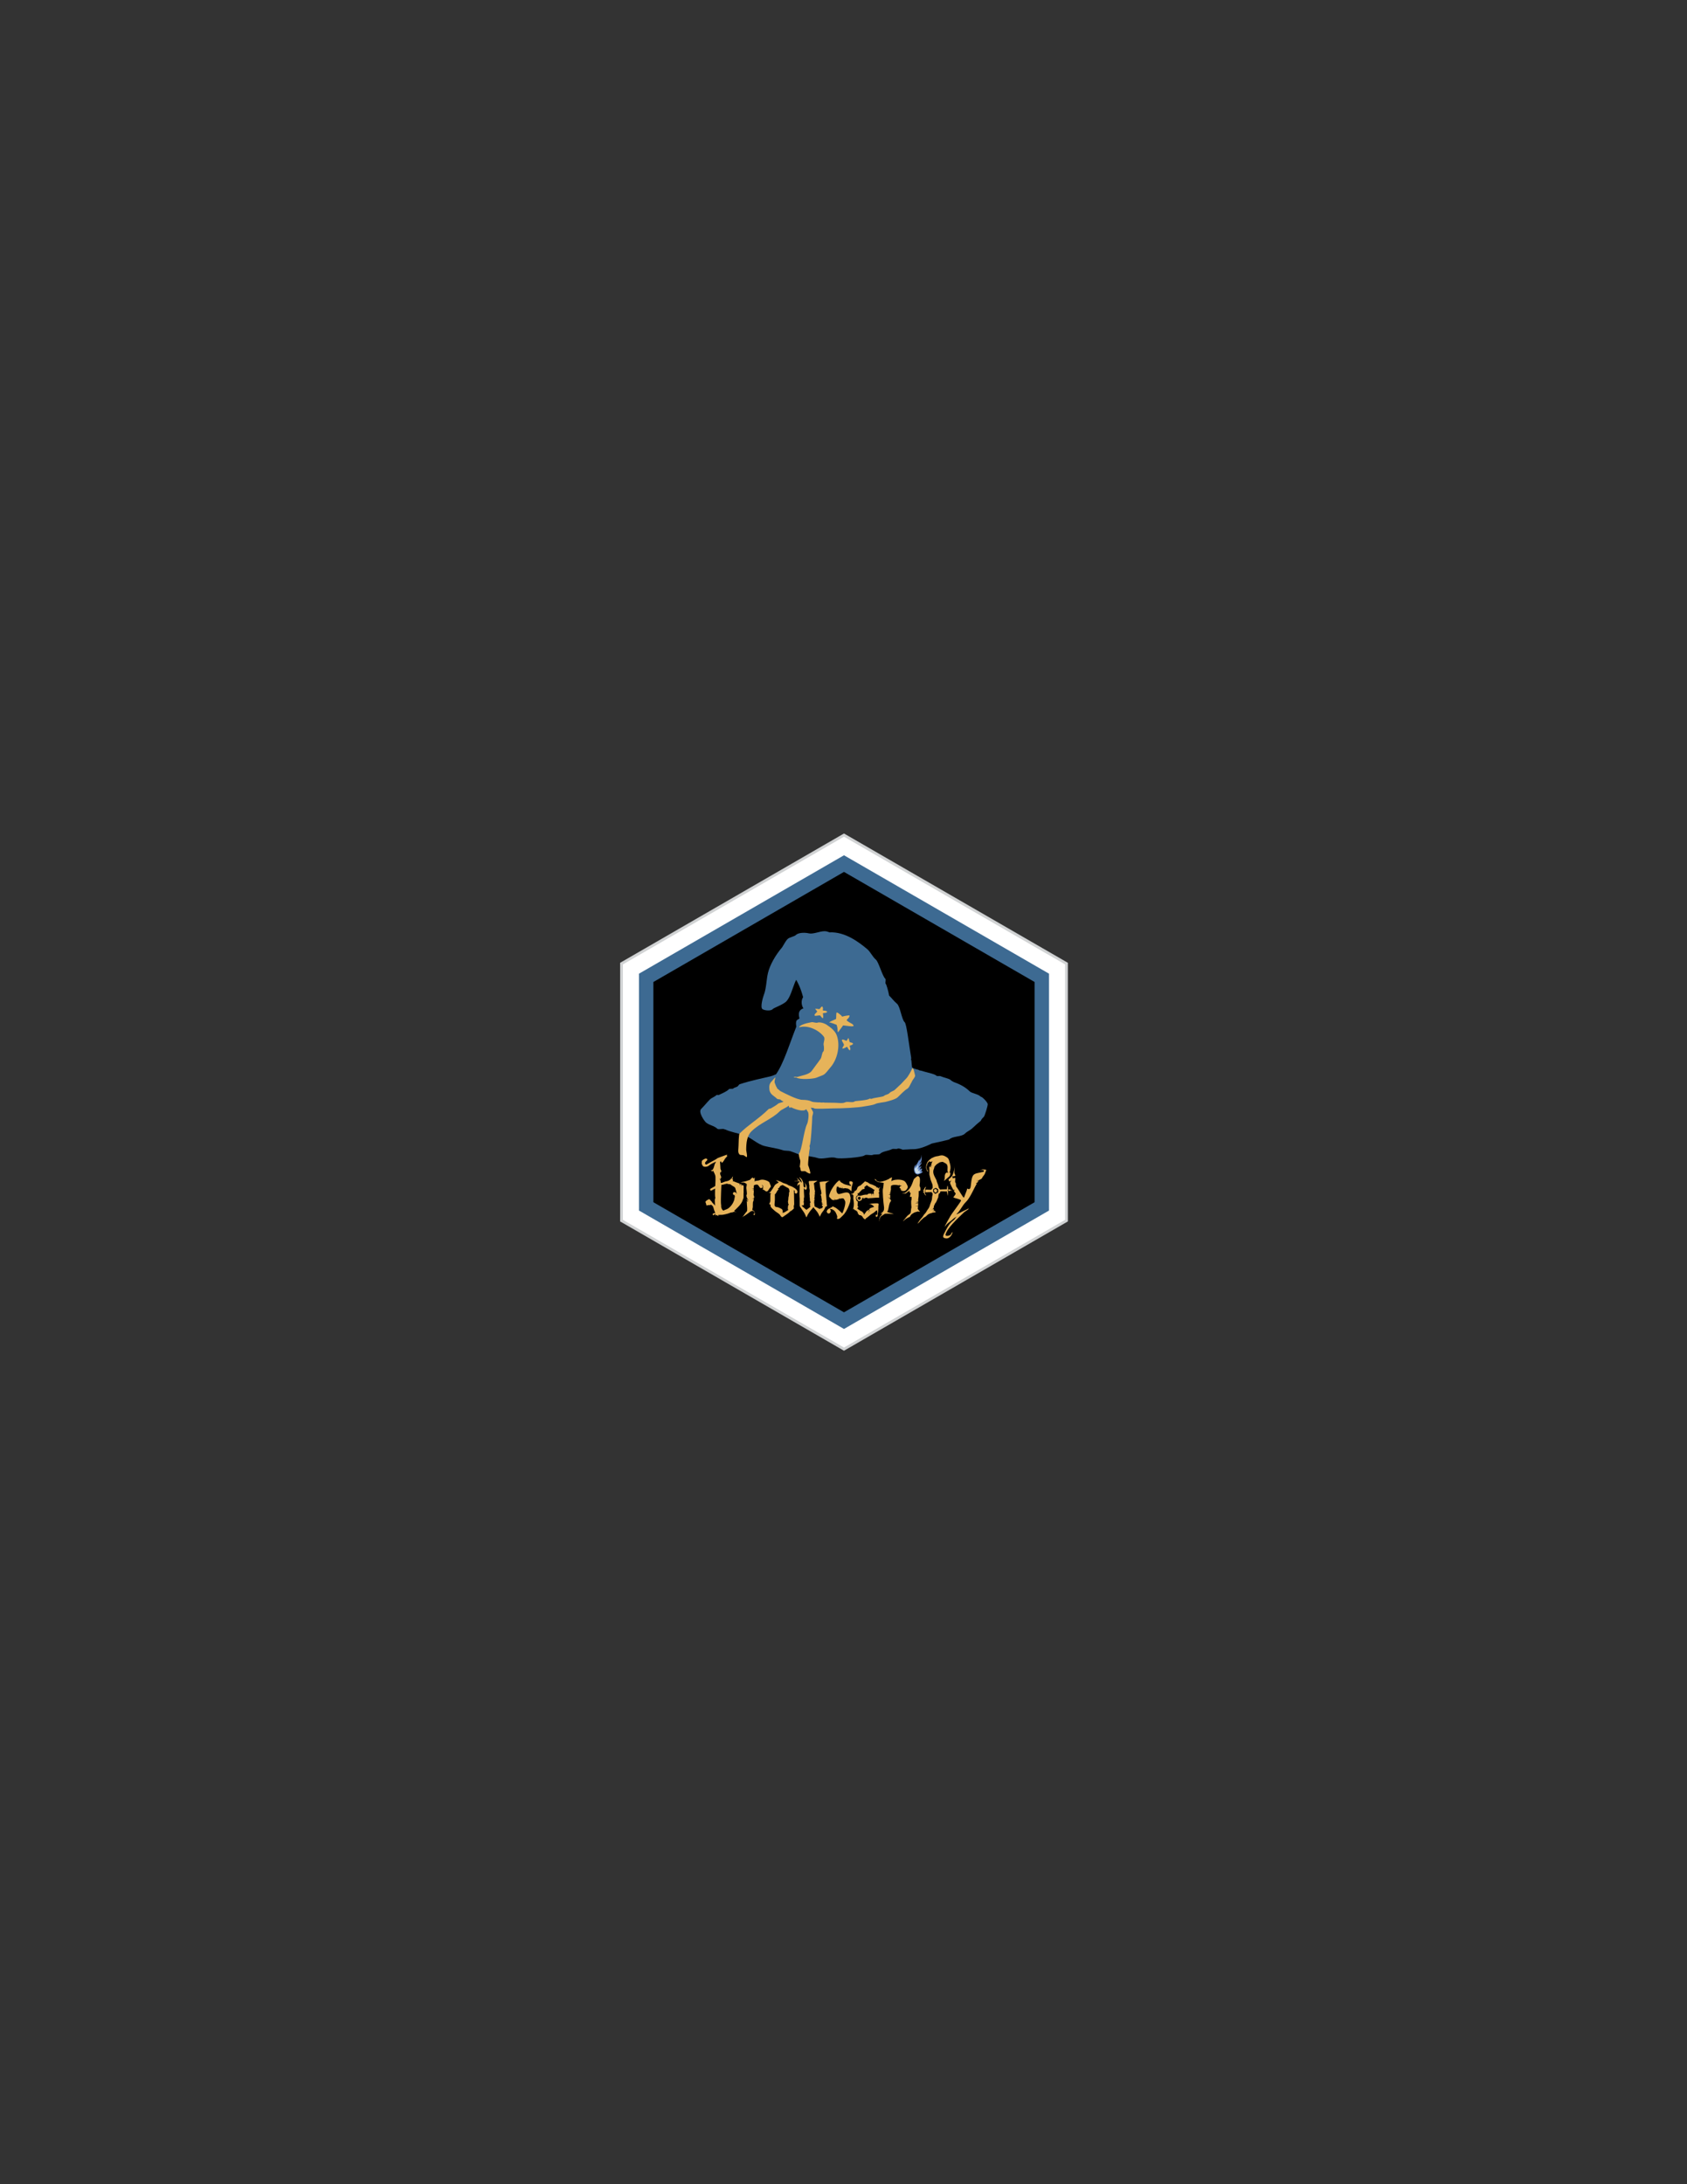 <?xml version="1.0" encoding="utf-8"?>
<!-- Generator: Adobe Illustrator 15.0.0, SVG Export Plug-In . SVG Version: 6.00 Build 0)  -->
<!DOCTYPE svg PUBLIC "-//W3C//DTD SVG 1.1//EN" "http://www.w3.org/Graphics/SVG/1.1/DTD/svg11.dtd">
<svg version="1.1" id="Layer_1" xmlns="http://www.w3.org/2000/svg" xmlns:xlink="http://www.w3.org/1999/xlink" x="0px" y="0px"
	 width="612px" height="792px" viewBox="0 0 612 792" enable-background="new 0 0 612 792" xml:space="preserve">
<rect x="0" y="0" width="612" height="792" fill="#333333" stroke="none"/>
<g>
	<polygon fill="#FFFFFF" stroke="#D1D3D4" stroke-miterlimit="10" points="386.895,442.607 306.18,489.206 225.465,442.607 
		225.465,349.406 306.18,302.804 386.895,349.406 	"/>
	<g>
		<g>
			<polygon fill="#3D6A92" points="380.556,438.945 306.179,481.889 231.804,438.945 231.804,353.063 306.179,310.125 
				380.556,353.063 			"/>
			<polygon stroke="#000000" stroke-miterlimit="10" points="374.83,435.643 306.179,475.276 237.528,435.643 237.528,356.369 
				306.179,316.734 374.83,356.369 			"/>
		</g>
		<g>
			<g>
				<path fill="#3D6A92" d="M299.064,337.658c-1.81,0.033-4.071,1.163-5.69,0.773c-0.647-0.155-1.435-0.223-2.208-0.182
					c-0.013,0-0.029,0-0.04,0c-0.789,0.048-1.553,0.211-2.121,0.559c-0.022,0.015-0.05,0.028-0.074,0.042
					c-0.022,0.031-0.045,0.062-0.073,0.088c-0.751,0.753-2.413,0.822-3.185,1.595c-0.632,0.632-1.215,1.84-1.912,2.923
					c-0.008,0.008-0.011,0.021-0.016,0.031c-2.48,2.891-4.458,6.446-5.157,9.351c-0.575,2.39-0.567,5.615-1.51,7.99
					c-0.265,0.662-1.359,4.342-0.508,5.057c0.576,0.487,3.042,0.859,3.766,0c0.39-0.464,3.966-1.62,5.083-2.948
					c1.316-1.562,1.996-4.263,2.898-6.533c0.145-0.364,0.328-0.746,0.542-1.127c0.512,0.994,0.919,1.802,1.132,2.3
					c0.447,1.037,0.94,2.469,1.348,3.998c-0.884,1.355-0.516,3.208,0.124,4.056c-2.587,0.806-1.355,3.587-1.454,3.685
					c-0.171,0.172-0.71,0.399-0.928,0.617c-0.269,0.269-0.311,0.832-0.311,1.239c0,0.393,0.05,0.742,0.124,1.053
					c-2.354,5.92-4.574,13.326-7.38,17.322c-0.809,0.368-1.637,0.685-2.605,0.877c-1.885,0.473-6.654,1.408-10.672,2.759
					c-0.173,0.233-0.378,0.459-0.606,0.689c-0.397,0.398-1.194,0.398-1.592,0.798c-0.31,0.309-1.276-0.038-1.587,0.27
					c-0.917,0.918-2.274,1.395-3.718,2.117c-0.158,0.081-0.673-0.121-0.794,0c-0.658,0.657-1.833,1.036-2.391,1.594
					c-1.092,1.093-2.008,2.277-3.187,3.458c-1.171,1.169,1.217,4.392,1.594,4.769c1.106,1.105,3.138,1.282,4.243,2.39
					c0.466,0.467,2.026-0.158,2.586,0.212c0.146,0.022,0.274,0.047,0.362,0.09c1.631,0.814,4.827,1.419,6.757,2.062
					c2.661,0.888,4.769,3.256,7.512,3.94c2.088,0.521,4.462,0.8,6.567,1.502c0.881,0.293,1.952,0.091,2.808,0.379
					c1.602,0.531,3.047,1.194,4.508,1.682c0.505,0.169,1.173-0.128,1.692,0c1.164,0.291,2.423,0.375,3.562,0.755
					c2.026,0.677,4.73-0.675,6.758,0c1.334,0.446,9.65-0.267,10.318-0.937c0.492-0.49,2.361,0.133,3.006-0.187
					c0.559-0.281,2.254-0.008,2.626-0.381c0.962-0.959,2.936-1.001,4.312-1.691c0.577-0.286,1.467,0.115,2.067-0.185
					c0.345-0.176,1.047,0.038,1.806,0.369c1.446-0.032,2.561-0.185,4.007-0.185c1.721,0,4.095-0.814,6.609-2.052
					c2.784-0.626,6.187-1.351,6.345-1.51c1.211-1.209,4.426-0.859,5.625-2.059c0.85-0.852,1.941-1.195,2.816-2.069
					c0.779-0.779,1.85-1.672,2.972-2.613c0.195-0.543,0.696-1.058,1.158-1.518c0.192-0.192,1.56-4.191,1.313-4.688
					c-0.453-0.902-1.201-1.653-2.062-2.347c-0.266-0.09-0.471-0.185-0.564-0.279c-0.922-0.92-3.125-1.062-3.941-1.879
					c-1.316-1.316-3.295-2.499-5.657-3.292c-0.494-0.247-0.956-0.506-1.288-0.839c-0.42-0.42-2.852-0.958-3.564-1.313
					c-0.382-0.189-1.215,0.104-1.5-0.181c-0.695-0.692-3.6-1.188-5.699-1.855c-0.307,0.021-0.797-0.214-0.886-0.304
					c-0.063-0.063-1.69-0.304-2.226-0.838c-0.061-0.06-0.278-2.239-0.278-2.511c0-0.101-0.243-0.503-0.099-0.648
					c0.021-0.021,0.044-0.05,0.065-0.073c-0.972-5.988-1.716-12.599-2.414-13.187c-1.038-0.874-1.616-5.702-2.759-6.667
					c-1.195-1.005-1.941-2.104-2.865-2.962c0-0.002,0-0.007,0-0.009c-0.346-1.907-1.006-4.053-1.215-4.229
					c-0.338-0.284,0.175-1.579-0.164-1.863c-1.053-0.887-2.427-6.104-3.416-6.936c-1.293-1.09-1.931-2.783-3.16-3.819
					c-3.036-2.558-8.082-6.363-13.661-6.076c-0.24-0.065-0.474-0.146-0.698-0.236C299.881,337.699,299.48,337.651,299.064,337.658
					L299.064,337.658z"/>
				<path fill="#E6B35A" stroke="#FFFFFF" stroke-width="1.179" stroke-opacity="0" d="M297.86,370.785
					c-0.47-0.084-0.929-0.089-1.287,0.03c-0.599,0.199-1.564-0.273-2.189-0.159c-2.363,0.425-4.215,1.066-4.534,1.862
					c3.506-1.008,7.4,1.237,8.995,3.368c0.662,0.889-0.358,2.23,0,3.317c0.083,0.245,0.148,1.822-0.135,2.035
					c-0.593,0.445-0.535,1.991-1.026,2.698c-1.154,1.665-2.162,2.879-3.143,4.292c-1.012,1.458-3.714,1.748-5.226,2.252
					c-0.334,0.108-0.752-0.121-1.104-0.003c-0.084,0.026-0.182,0.032-0.278,0.02c0.034,0.037,0.074,0.074,0.104,0.112
					c0.125,0.168,0.747,0.007,0.927,0.133c1.174,0.814,5.815,0.501,7.103,0.075c0.8-0.265,1.543-0.66,2.344-0.923
					c1.028-0.343,2.039-1.938,2.776-2.762c2.536-2.828,3.695-7.726,2.44-11.507c-0.631-1.899-2.281-3.037-3.686-4.013
					C299.46,371.278,298.639,370.925,297.86,370.785L297.86,370.785z"/>
				<path fill="#E6B35A" stroke="#FFFFFF" stroke-width="1.179" stroke-opacity="0" d="M303.517,367.138
					c-0.151-0.009-0.172,1.472-0.184,2.177c-0.072,0.003-0.067,0.093-0.048,0.192c-0.763,0.34-2.422,1.017-2.295,1.151
					c0.005,0.005,0.006,0.008,0.01,0.01c-0.061,0.005-0.123,0.023-0.127,0.107c-0.006,0.108,0.22,0.007,0.329,0.01
					c0.178,0.006,1.723,0.576,2.333,0.833c0.078,0.582,0.3,0.931,0.3,1.599c0,0.416,0.083,0.985,0.107,0.985
					c0.009,0,0.026-0.012,0.037-0.018c0.02,0.073,0.042,0.114,0.07,0.087c0.121-0.112,0.34-0.416,0.561-0.756
					c0.01-0.014,0.021-0.022,0.028-0.038c0.392-0.484,0.838-1.104,1.222-1.665c0.74,0.108,1.417,0.193,1.587,0.193
					c0.082,0,2.895,0.484,2.082-0.33c-0.049-0.048-0.107-0.091-0.164-0.136c0.018-0.015,0.027-0.029,0.027-0.047
					c0.008-0.157-1.562-0.88-1.818-1.154c-0.125-0.131-0.305-0.215-0.428-0.348c-0.033-0.035,0.029-0.131,0.127-0.271v-0.01
					c0.219-0.242,0.45-0.492,0.619-0.66c0.08-0.078,0.537-0.931,0.105-0.874c-0.293,0.038-1.243,0.098-2.488,0.463
					c0,0-0.335-0.44-0.338-0.44c-0.269-0.107-1.035-1.044-1.655-1.065V367.138z"/>
				<path fill="#E6B35A" stroke="#FFFFFF" stroke-width="0.803" stroke-opacity="0" d="M296.49,366.915
					c-0.09,0.043-0.227,0.219-0.269,0.129C296.177,366.955,296.58,366.872,296.49,366.915c-0.269,0.129-1.303,1.06-0.923,1.354
					c0.315,0.242,1.478-0.21,1.972-0.038c0.074,0.028,0.893,1.284,1.021,0.917c0.21-0.601-0.049-1.618-0.044-1.637
					c0.097-0.275,0.854-0.161,1.039-0.252c0.153-0.073,0.463-0.204,0.505-0.325c0.011-0.033,0.021-0.133,0.034-0.101
					c0.015,0.024-0.202-0.185-0.463-0.274c-0.392-0.136-0.786-0.052-1.065-0.146c-0.129-0.049,0.027-0.806-0.019-0.903
					c-0.155-0.318-0.251-0.694-0.226-0.637c0.077,0.157-0.33,0.154-0.437,0.292c-0.133,0.173-0.484,0.763-0.712,0.758
					c-0.272-0.003-1.361-0.262-1.435-0.053C295.731,365.883,296.416,366.56,296.49,366.915L296.49,366.915z"/>
				<path fill="#E6B35A" stroke="#FFFFFF" stroke-width="0.803" stroke-opacity="0" d="M307.018,377.482
					c-0.071-0.066-0.285-0.129-0.218-0.202C306.868,377.207,307.091,377.552,307.018,377.482c-0.217-0.202-1.461-0.824-1.596-0.363
					c-0.112,0.383,0.734,1.299,0.753,1.821c0.006,0.079-0.87,1.3-0.479,1.284c0.633-0.022,1.488-0.636,1.507-0.636
					c0.293-0.012,0.461,0.734,0.612,0.874c0.124,0.117,0.36,0.356,0.488,0.352c0.036-0.003,0.13-0.027,0.104-0.005
					c-0.019,0.022,0.098-0.254,0.087-0.529c-0.016-0.413-0.238-0.751-0.25-1.048c-0.006-0.135,0.759-0.268,0.833-0.347
					c0.238-0.261,0.554-0.485,0.511-0.44c-0.12,0.128-0.265-0.252-0.433-0.302c-0.211-0.062-0.887-0.174-0.965-0.389
					c-0.098-0.253-0.252-1.362-0.474-1.355C307.705,376.401,307.324,377.286,307.018,377.482L307.018,377.482z"/>
				<path fill="#E6B35A" stroke="#FFFFFF" stroke-opacity="0" d="M330.968,387.304c-0.214,0.729-1.543,3.068-2.103,3.629
					c-0.72,0.72-1.342,1.47-1.971,2.103c-0.447,0.446-1.725,1.593-2.103,1.969c-0.821,0.821-1.301,0.515-2.231,1.446
					c-0.462,0.461-1.393,0.468-1.84,0.919c-0.407,0.406-3.666,0.651-4.466,1.05c-0.193,0.098-0.773-0.146-0.92,0
					c-0.575,0.575-5.119,0.785-5.256,0.923c-0.692,0.692-2.545-0.107-3.546,0.391c-0.886,0.444-2.644,0.134-3.677,0.134
					c-0.574,0-2.095-0.012-3.662-0.05c-0.371-0.053-0.661-0.095-0.675-0.084c-0.007,0.01-0.043,0.045-0.064,0.066
					c-0.294-0.01-0.578-0.021-0.861-0.032c-0.178-0.067-0.367-0.107-0.519-0.034c-0.006,0.005-0.016,0.005-0.023,0.01
					c-1.224-0.06-2.221-0.147-2.473-0.271c-1.027-0.515-2.13-0.659-3.414-0.659c-2.008,0-6.457-2.371-8.012-3.151
					c-0.239-0.117-0.9-0.812-1.257-1.002c-0.002-0.135-0.008-0.263-0.058-0.311c-0.366-0.366-0.526-1.186-0.788-1.708
					c-0.11-0.219,0-1.016,0-0.919c0,0.004,0.263-1.051,0.262-1.051c-0.224,0-1.403,1.532-1.839,1.97
					c-0.004,0.002,0.01,0.028,0.016,0.05c-0.246,0.34-0.418,0.843-0.418,1.607c0,2.603,1.435,2.743,2.784,4.087
					c0.329,0.334,1.037,0.115,1.297,0.372c0.263,0.263,0.649,0.498,1.106,0.704c-0.57,0.338-1.674,0.418-2.036,0.783
					c-0.353,0.351-1.991,1.367-2.602,1.674c-0.114,0.057-0.669,0.121-0.739,0.189c-3.468,3.47-7.387,5.71-10.591,8.914
					c-0.269,0.271-0.369,3.793-0.369,4.458c0,1.161-0.394,2.39,0.369,3.152c0.322,0.322,1.392,0.092,1.676,0.38
					c0.06,0.062,0.838,0.639,0.927,0.549c0.34-0.34-0.188-2.111-0.188-2.594c0-2.537,0.274-5.103,1.862-6.691
					c3.066-3.066,7.438-4.465,10.214-7.242c0.816-0.816,2.311-1.25,3.398-2.142c-0.038,0.262,0.007,0.509,0.198,0.713
					c0.127,0.137,0.578-0.137,0.739-0.048c1.092,0.577,4.416,1.816,5.392,0.624c0.179,0.338,0.319,0.68,0.495,0.853
					c0.651,0.651,0.142,3.796-0.189,4.459c-1.248,2.496-1.907,9.704-2.972,10.771c-0.185,0.186,0.22,1.933,0.371,2.232
					c0.388,0.774-0.285,2.501,0,2.783c0.277,0.277,0.098,1.02,0.377,1.297c0.252,0.254,1.413-0.064,1.666,0.19
					c0.099,0.1,1.423,0.997,1.676,0.745c0.209-0.209-0.574-2.624-0.748-2.971c-0.149-0.3,0.403-5.798,0.558-5.952
					c0.216-0.216-0.217-1.08,0-1.296c0.422-0.424,0.926-9.169,0.926-10.403c0-0.21,0.535-1.512,0.191-1.856
					c-0.004-0.002-0.309-0.704-0.723-1.387c0.612,0.045,1.127,0.119,1.281,0.271c0.272,0.272,5.768,0,6.682,0
					c3.629,0,9.338-0.283,11.517-0.749c0.87-0.186,2.931-0.346,4.089-0.925c0.672-0.338,3.042-0.568,3.457-0.675
					c0.885-0.228,3.729-0.912,4.522-1.709c0.59-0.588,2.606-2.632,3.352-3.005c0.837-0.417,1.257-1.903,1.747-2.593
					c0.064-0.51,1.436-1.843,1.166-2.38C331.645,388.637,331.453,387.351,330.968,387.304L330.968,387.304z"/>
			</g>
			<g>
				<path fill="#E6B35A" stroke="#FFFFFF" stroke-opacity="0" d="M276.458,427.745c-0.318,0.005-0.615,0.059-0.851,0.178
					c-0.527,0.265-1.232,0.135-1.757,0.399c-0.508,0.253-0.765,0.598-1.176,0.876c0.048-0.146,0.096-0.285,0.146-0.43
					c-0.057,0.066-0.107,0.134-0.167,0.191c-0.06,0.058-0.085,0.155-0.096,0.27c-0.011,0.113-0.005,0.244,0.004,0.377
					c0.006,0.131,0.016,0.266,0.01,0.378c-0.004,0.083-0.032,0.138-0.058,0.19c0.889-0.423,2.072-0.882,2.456-0.499
					c0.319,0.318,0.46,0.708,0.798,1.043c0.052,0.052,0.171,0.075,0.29,0.108c0.066,0,0.129-0.011,0.175-0.035
					c0.027-0.015,0.098,0.005,0.121-0.021c0.072-0.069,0.099-0.135,0.179-0.214c0.061-0.062,0.122-0.229,0.122-0.321
					c0-0.1-0.073-0.292-0.144-0.362c-0.022-0.022-0.175-0.135-0.175-0.157c0-0.119,0.407,0.168,0.416,0.178
					c0.029,0.028-0.005,0.111,0.022,0.14c0.037,0.038-0.007,0.105,0.021,0.162c0.093,0.185-0.071,0.485-0.162,0.575
					c-0.109,0.11,0.138,0.048,0.18,0c0.042-0.039,0.083-0.122,0.12-0.157c0.004-0.005-0.003-0.057,0-0.057
					c0.037,0,0.035,0.302,0,0.336c-0.109,0.11-0.211,0.202-0.387,0.24c0.412,0.307,0.997,0.561,1.298,0.862
					c0.084,0.085,0.585-0.025,0.639-0.081c0.381-0.38,0.655-1.054,1.12-1.518c0.145-0.143-0.116-0.836-0.159-0.881
					c-0.178-0.176-0.143-0.619-0.399-0.88C278.581,428.178,277.412,427.737,276.458,427.745L276.458,427.745z"/>
				<path fill="#E6B35A" stroke="#FFFFFF" stroke-opacity="0" d="M273.016,427.003c-0.021,0.005-0.04,0.018-0.056,0.036
					c-0.011,0.01-0.052-0.009-0.062,0c-0.061,0.062-0.166,0.086-0.238,0.159c-0.204,0.201-0.381,0.411-0.588,0.622
					c-0.983,0.354-1.899,0.656-3.01,0.787c0.082,0.007,0.167,0.021,0.253,0.035c-0.179,0.017-0.461,0.008-0.551,0.053
					c-0.027,0.014-0.162,0.054-0.186,0.057c0.046-0.005,0.202,0.002,0.226,0.002c0.14,0,0.288,0.043,0.42,0.043
					c0.197,0,0.431-0.007,0.656-0.01c0.373,0.126,0.718,0.3,0.963,0.502c0.141,0.115-0.027,0.907-0.058,1.05
					c-0.149,0.653,0.398,2.539,0.052,2.959c-0.153,0.188,0.082,0.723,0.141,1.092c0.18,0.139,0.342,0.585,0.391,0.685
					c0.048,0.094,0.17,0.208,0.17,0.312c0,0.014-0.229-0.231-0.253-0.254c-0.036-0.036-0.212-0.268-0.337-0.385
					c-0.014,0.086-0.024,0.206-0.028,0.354c0.075,0.076,0.157,0.152,0.194,0.227c0.076,0.15,0.153,0.295,0.253,0.396
					c0.087,0.088-0.175-0.06-0.226-0.083c-0.031-0.018-0.121-0.09-0.222-0.164c0.007,0.817,0.087,1.962,0.121,2.299
					c0.07,0.708-0.027,1.381-0.03,1.366c-0.001-0.018-0.341,0.417-0.57,0.7c-0.341,0.416-0.75,1.064-1.167,1.6
					c0.179-0.182,0.41-0.402,0.632-0.502c0.517-0.231,1.779-1.221,2.533-1.743c0.166,0.118,0.518-0.416,1.036,0.104
					c0.069,0.066,0.279,0.72,0.238,0.72c-0.367,0-0.433,0.363-0.238,0.558c0.101,0.101,0.199,0.056,0.277-0.052
					c0.079-0.23,0.16-0.534,0.017-0.68c-0.023-0.021,0.024-0.115,0-0.14c-0.128-0.128-0.074-0.383-0.225-0.538
					c-0.055-0.052-0.281-0.173-0.337-0.297c-0.003-0.002-0.009-0.006-0.013-0.009c-0.043-0.042-0.133-0.036-0.195-0.057
					c-0.048-0.062-0.144-0.178-0.053-0.415c0.159-0.417,0.203-1.18,0.159-1.623c-0.014-0.148,0.005-0.466,0.039-0.83
					c0-0.003,0-0.003,0-0.005c0.057-0.215,0.146-0.45,0.223-0.605c0.06-0.12-0.011-0.384,0.083-0.477
					c0.047-0.048,0.04-0.15,0.036-0.254c-0.261,0.066-0.569,0.144-0.687,0.178c0.015-0.014,0.029-0.029,0.038-0.038
					c0.033-0.033,0.142-0.057,0.198-0.084c0.188-0.096,0.361-0.197,0.468-0.247c0.008-0.016,0.014-0.024,0.022-0.034
					c0.17-0.168,0.021-0.686-0.151-1.05c-0.006-0.095-0.006-0.186,0.008-0.272c0.077-0.529,0.071-1.072,0.058-1.613
					c-0.027-0.002-0.058-0.005-0.094-0.005c-0.016,0-0.351-0.02-0.435-0.004c0.021-0.013,0.083-0.046,0.15-0.081
					c0.039-0.019,0.223-0.041,0.374-0.06c-0.001-0.096-0.005-0.192-0.007-0.289c-0.264,0.02-0.662,0.054-0.619,0.012
					c0.066-0.066,0.437-0.064,0.536-0.115c0.01-0.005,0.04-0.019,0.08-0.029c-0.003-0.324,0.001-0.645,0.03-0.965
					c0.033-0.021,0.073-0.043,0.108-0.064c0.022-0.056,0.043-0.109,0.039-0.192c-0.006-0.112-0.025-0.245-0.046-0.376
					c-0.021-0.13-0.041-0.262-0.043-0.377c-0.002-0.114,0.02-0.212,0.071-0.275c0.054-0.064,0.099-0.136,0.144-0.204
					c0.017-0.072,0.035-0.145,0.051-0.217c0.058-0.259-0.096-0.636-0.004-0.881c0.015-0.04,0.138-0.219,0.134-0.255
					c-0.001-0.014-0.013-0.019-0.033-0.014c-0.105,0.014-0.417,0.197-0.625,0.319C273.298,427.193,273.144,426.975,273.016,427.003
					L273.016,427.003z M272.797,434.777c-0.022,0.021-0.042,0.035-0.042,0.015C272.755,434.79,272.772,434.787,272.797,434.777
					L272.797,434.777z"/>
				<path fill="#E6B35A" stroke="#FFFFFF" stroke-opacity="0" d="M263.82,418.705c-0.152,0.017-0.304,0.043-0.449,0.093
					c-0.969,0.323-1.861,0.727-2.795,1.038c-0.354,0.116-0.765,0.503-1.038,0.638c-1.128,0.563-2.134,1.172-3.185,1.756
					c-0.145,0.036-0.277,0.056-0.329,0.003c-0.849-0.852,0.813-1.328,0.559-1.842c-0.397-0.789-1.664,0.223-1.841,0.402
					c-0.167,0.165-0.158,0.545-0.158,0.878c0,0.062-0.041,0.359,0,0.396c0.186,0.188,0.177,0.5,0.397,0.723
					c0.388,0.385,1.102,0.357,1.594,0.166c0.005,0.007,0.01,0.015,0.013,0.024c0.211-0.101,0.371-0.173,0.392-0.19
					c0.906-0.748,1.724-1.064,2.795-1.601c0.282-0.138,1.476-0.896,1.757-1.035c0.378-0.19,0.953-0.293,1.521-0.402
					c0.105-0.105,0.241-0.171,0.401-0.201C263.576,419.266,263.695,418.987,263.82,418.705L263.82,418.705z M265.341,427.303
					c-0.551,0.585-1.144,0.977-1.571,1.077c0.011,0.009,0.025,0.014,0.036,0.018c-0.373,0.091-0.726,0.192-0.914,0.383
					c-0.037,0.038-0.188-0.023-0.238,0c-0.984,0.491-2.354,0.356-3.037,1.037c-0.42,0.422,2.765-0.397,2.797-0.397
					c0.274,0,0.873-0.12,1.115-0.24c0.119-0.06,0.427,0,0.562,0c0.893,0,1.396,0.301,2.236,0.72c0.257,0.128,0.33,0.408,0.479,0.558
					c0.293,0.292,0.646,0.572,0.877,1.038c0.071,0.139-0.032,0.687,0.083,0.8c0.723,0.725-0.641,4.155-1.12,4.632
					c-0.557,0.558-1.187,1.107-1.677,1.597c-0.217,0.218-0.57,0.252-0.798,0.479c-0.117,0.118-0.454,0.068-0.642,0.16
					c-0.635,0.32-1.258,0.312-1.917,0.643c-0.178,0.087-0.535,0.12-0.95,0.138l-0.846-0.186c-0.257,0.164,0.197-0.135-0.1,0.043
					c-0.085,0.052-0.195,0.18-0.319,0.18c-0.056,0-0.381-0.14-0.42-0.102c-0.039,0.041-0.154,0.057-0.199,0.102l-0.183,0.178
					c-0.164,0.164,0.063,0.524,0.3,0.524c0.111,0,0.131-0.215,0.182-0.265c0.107-0.107,0.348-0.177,0.519-0.177
					c0.006,0-0.023,0.027-0.023,0.036v0.202c0,0.079-0.007,0.376-0.038,0.438c-0.027,0.056-0.012,0.126-0.039,0.181
					c-0.01,0.02-0.043,0.06-0.021,0.06c0.077,0,0.061-0.58,0.382-0.58c0.207,0,0.306,0.155,0.476,0.24
					c0.085,0.043,0.2,0.04,0.283,0.081c0.051,0.026,0.106,0.035,0.158,0.062c0.017,0.008,0.099,0.064,0.099,0.06
					c0-0.062-0.345-0.219-0.452-0.438c0.643-0.135,1.345-0.01,1.992-0.138c1.07-0.214,2.056-0.441,3.061-0.937
					c0.005,0.038,0.015,0.072,0.035,0.094c0.027,0.023,0.229-0.085,0.258-0.101c0.215-0.108,0.846-0.105,1.058,0
					c0.008,0.002,0.11,0.002,0.209,0.007c-0.073-0.024-0.138-0.059-0.148-0.065c-0.028-0.029-0.37-0.093-0.481-0.202
					c-0.031-0.033-0.054-0.092-0.066-0.167c1.956-1.937,3.812-3.329,3.184-6.459c-0.167-0.844-0.322-1.758-0.8-2.475
					c-0.793-1.188-2.377-0.946-2.921-1.404c-0.105-0.024-0.218-0.04-0.261-0.101c-0.003,0-0.017,0-0.017,0
					c0-0.002,0.008-0.007,0.01-0.01c-0.008-0.013-0.01-0.027-0.01-0.047C265.525,428.205,266.591,427.987,265.341,427.303
					L265.341,427.303z M267.035,439.508c0.086,0.033,0.185,0.058,0.212,0.033C267.265,439.521,267.152,439.513,267.035,439.508
					L267.035,439.508z"/>
				<path fill="#E6B35A" stroke="#FFFFFF" stroke-opacity="0" d="M263.841,419.073c-0.133-0.007-0.451,0.186-0.574,0.186
					c-0.444,0-3.193,1.385-3.446,1.639c-0.14,0.14-0.195,0.702-0.283,0.791c-0.245,0.244-0.387,0.886-0.547,1.481
					c-0.111,0.271-0.185,0.577-0.3,0.694c-0.041,0.04-0.022,0.16-0.056,0.197c-0.104,0.104-0.292,0.175-0.368,0.253
					c-0.028,0.027-0.24,0.048-0.312,0.084c-0.073,0.038-0.156,0.071-0.18,0.078c0.05-0.005,0.202,0.031,0.208,0.035
					c0.047,0.024,0.132,0.018,0.17,0.058c0.052,0.052,0.133,0.225,0.197,0.225c0.538,0-0.186-0.306,0.285-0.335
					c0.181,0.186,0.74,1.327,0.873,1.885c0.001,0.007,0.002,0.015,0.004,0.019c0.008,0.059,0.014,0.128,0.021,0.197
					c0.003,0.129,0.014,0.244,0.024,0.349c0.064,1.399-0.156,3.735-0.156,4.554c0,0.554-0.078,2.396,0.083,2.714
					c0.071,0.146-0.03,0.376-0.083,0.482c-0.281,0.562,0.238,3.043-0.131,3.559c0.071,0.102,0.123,0.219,0.21,0.302
					c0.037,0.037,0.331,1.128,0.485,1.714c0.692-0.007,1.39,0.005,1.774-0.187c0.402-0.203,0.88-0.328,1.242-0.509
					c0.079-0.038,0.424-0.207,0.611-0.271c-0.259-0.036-0.852-0.238-0.894-0.238c-0.112,0-0.243-0.03-0.385-0.08
					c0.016-0.005,0.03-0.01,0.043-0.012c-0.486-0.326-0.849-1.141-0.721-1.765c-0.234-1.302-0.063-3.335-0.063-4.484
					c0-1.226,0.141-2.503,0.159-3.793c-0.098,0.028-0.194,0.048-0.218,0.023c-0.057-0.058-0.083-0.544-0.121-0.843
					c-0.043-0.096-0.07-0.167-0.079-0.177c-0.11-0.105-0.189-0.266-0.254-0.394c-0.007-0.014-0.104-0.169-0.084-0.169
					c0.053,0,0.239,0.267,0.282,0.312c0.012,0.009,0.022,0.017,0.036,0.021c0.003,0,0.004,0,0.005,0
					c0.055,0.007,0.098,0.012,0.102,0.007c0.076-0.076-0.057-0.258-0.057-0.283c0-0.063,0.01-0.151,0.019-0.246
					c0.081,0.066,0.159,0.097,0.207,0.047c0.212-0.208-0.169-1.157-0.282-1.268c-0.017-0.02,0-0.143,0-0.172
					c0-0.083-0.019-0.178-0.043-0.271c0.003-0.171,0.014-0.332,0.037-0.467c0.044,0.05,0.089,0.101,0.12,0.115
					c0.132,0.069,0.188-0.209,0.226-0.28c0.103-0.204-0.055-0.617-0.254-1.014c-0.028-0.789-0.113-1.841-0.161-2.322
					c-0.002,0,0-0.004,0-0.004c0.024-0.126,0.058-0.257,0.133-0.331c0.081-0.079,0.226,0,0.34,0c-0.2,0.125,0.154,0.579,0.451,0.282
					c0.479-0.48,0.789-1.297,1.243-1.751c0.049-0.05,0.557-0.572,0.507-0.622C263.876,419.08,263.86,419.073,263.841,419.073
					L263.841,419.073z M263.594,439.267c0.071,0.012,0.124,0.01,0.124-0.013C263.717,439.233,263.667,439.243,263.594,439.267
					L263.594,439.267z M257.775,424.477c-0.007,0-0.017,0.003-0.017,0.007C257.758,424.483,257.772,424.479,257.775,424.477
					L257.775,424.477z"/>
				<path fill="#E6B35A" stroke="#FFFFFF" stroke-opacity="0" d="M257.207,434.814c-0.042,0.011-0.157,0.105-0.183,0.12
					c-0.147,0.073-0.344,0.116-0.451,0.223c-0.123,0.123-0.286,0.175-0.424,0.312c-0.095,0.096-0.159,0.219-0.254,0.311
					c-0.037,0.036,0.112,0.338,0.14,0.397c0.057,0.113,0.056,0.251,0.114,0.368c0.053,0.104,0.078,0.499,0.14,0.562
					c0.06,0.059,0.03,0,0.058-0.029c0.013-0.014,0.051,0.063,0.085,0.029c0.068-0.069,0.228-0.031,0.339-0.083
					c0.193-0.098,0.638,0.02,0.847-0.086c0.099-0.05,0.235-0.083,0.374-0.104c0.009,0.007,0.016,0.014,0.026,0.022
					c-0.002,0.002-0.003,0.005-0.005,0.007c0.021,0.013,0.04,0.029,0.06,0.045c0.054,0.051,0.109,0.094,0.138,0.11
					c0.002,0,0.003,0,0.003,0c0.121,0.1,0.232,0.212,0.369,0.347c0.196,0.195,0.509,1.589,0.556,1.637
					c0.203,0.204,0.219,0.857,0.4,1.038c0.104,0.104,0.15,0.231,0.239,0.322c0.112,0.109,0.307,0.146,0.399,0.24
					c0.119,0.117,0.748-0.628,0.84-0.723c0.041-0.038,0.095-0.18,0.121-0.197c0.06-0.035,0.165-0.016,0.196-0.08
					c0.01-0.017-0.007-0.025-0.031-0.03l-1.005-1.05c-0.189,0-0.38-0.86-0.558-1.039c-0.54-0.536-0.924-0.984-1.379-1.455
					c-0.083-0.147-0.153-0.309-0.29-0.447c-0.132-0.13-0.329-0.261-0.424-0.45c-0.022-0.046-0.272-0.31-0.354-0.29
					c-0.004,0-0.011,0.002-0.013,0.006c-0.006,0.005-0.01,0.013-0.015,0.017c-0.012-0.014-0.025-0.027-0.042-0.045
					C257.219,434.817,257.214,434.814,257.207,434.814L257.207,434.814z"/>
				<path fill="#E6B35A" stroke="#FFFFFF" stroke-width="1.026" stroke-opacity="0" d="M266.075,426.203
					c-0.021,0.028-0.077,0.098-0.087,0.116c-0.013,0.024-0.032,0.052-0.047,0.079c0.02-0.027,0.042-0.055,0.067-0.079
					C266.028,426.299,266.056,426.236,266.075,426.203L266.075,426.203z M265.941,426.398c-0.205,0.247-0.322,0.587-0.533,0.8
					c-0.163,0.165-0.29,0.385-0.197,0.479l0.137-0.1c-0.036-0.07,0.025-0.149,0.06-0.221c0.021-0.043,0.082-0.169,0.082-0.121
					c0,0.076,0.256,0.163,0.359,0.062c0.138-0.137-0.142-0.317-0.041-0.52c0.026-0.052,0.06-0.138,0.06-0.197
					C265.868,426.523,265.905,426.457,265.941,426.398L265.941,426.398z M264.67,428.043c-0.293,0.051-0.583,0.146-0.836,0.252
					c-0.254,0.024-0.509,0.049-0.746,0.132c-0.969,0.339-1.862,0.765-2.796,1.09c-0.352,0.126-0.765,0.533-1.038,0.675
					c-0.552,0.293-1.073,0.594-1.589,0.897c-0.057,0.133-0.068,0.272,0.008,0.428c0.065,0.133,0.142,0.214,0.224,0.268
					c0.492-0.284,1.006-0.524,1.597-0.835c0.281-0.15,1.476-0.946,1.761-1.095c0.374-0.2,0.951-0.307,1.517-0.422
					c0.167-0.175,0.414-0.244,0.694-0.244c0.086,0.003,0.179,0.01,0.269,0.024c0.072-0.02,0.128-0.026,0.151,0
					c0.013,0.012,0.027,0.025,0.04,0.035c0.126,0.028,0.252,0.062,0.38,0.102c0.29,0.029,0.633,0.018,0.823,0.217
					c0.328,0.346,1.076,0.601,1.469,1.014c0.248,0.262,0.235,0.797,0.394,1.132c0.067,0.137,0.306,1.22,0.29,1.403
					c-0.002-0.031-0.005-0.062-0.017-0.087c-0.052-0.107-0.147-0.385-0.201-0.438l-0.18-0.188c-0.032-0.033-0.095-0.021-0.134-0.033
					v-0.003c-0.004-0.009-0.007-0.011-0.01-0.017c-0.067-0.07-0.143-0.037-0.212-0.075c-0.03-0.015-0.071,0.002-0.099-0.013
					c-0.288-0.151-0.55,0.319-0.55,0.577c0,0.149,0.243,0.464,0.43,0.509c0.038-0.04,0.205-0.029,0.256-0.057
					c0.076-0.035,0.171-0.119,0.224-0.119c0.012,0-0.104,0.084-0.181,0.159c-0.033,0.032-0.106,0.08-0.172,0.133
					c0.011,0.043,0.023,0.084,0.049,0.109c0.011,0.013-0.009,0.055,0,0.064c0.05,0.053,0.067,0.128,0.068,0.214
					c0.098-0.005,0.212-0.024,0.273-0.024c0.105,0,0.221-0.062,0.221-0.038c0,0.029-0.258,0.066-0.301,0.081
					c-0.069,0.023-0.134,0.043-0.197,0.063c-0.005,0.082-0.02,0.165-0.027,0.24c-0.001,0-0.004,0-0.005,0
					c-0.018,0.264-0.062,0.521-0.125,0.77c0.001,0.031,0.002,0.062,0.003,0.094c-0.035,0.095-0.075,0.185-0.113,0.272
					c-0.562,1.7-1.985,3.004-2.795,3.209c0.011,0.009,0.023,0.012,0.035,0.019c-0.373,0.095-0.724,0.201-0.915,0.401
					c-0.037,0.04-0.188-0.023-0.236,0c-0.984,0.52-2.354,0.378-3.035,1.095c-0.422,0.444,2.763-0.418,2.796-0.418
					c0.274,0,0.872-0.125,1.113-0.257c0.12-0.062,0.428,0,0.562,0c0.571,0,0.984,0.132,1.426,0.34
					c0.101-0.063,0.186-0.107,0.232-0.107c0.079,0,0.733-0.187,1.007-0.228c-0.086-0.03-0.187-0.092-0.202-0.168
					c-0.337-0.081-0.622-0.167-0.786-0.34c-0.005-0.005-0.006-0.007-0.007-0.012c-0.027-0.016-0.046-0.033-0.068-0.056
					c-0.009-0.009-0.17,0.008-0.17,0c0-0.042,0.832-0.697,0.962-0.832c0.202-0.215,0.411-0.257,0.62-0.476
					c0.352-0.373,0.891-0.882,1.242-1.252c0.013,0.01,0.742-0.599,0.792-0.653c0.14-0.147,0.287-0.256,0.43-0.362
					c0.001-0.003,0.005-0.003,0.005-0.006c0.056-0.211,0.273-0.496,0.299-0.524c0.047-0.048,0.086-0.12,0.122-0.203
					c-0.002-0.029-0.009-0.079-0.009-0.095c0-0.491,0.018-0.959,0.032-1.417c0.045-0.448,0.057-0.922,0.028-1.368
					c0.008-0.281,0.055-1.556-0.001-1.615c-0.085-0.09-0.199-0.146-0.285-0.238c-0.028-0.029-0.076-0.045-0.134-0.05
					c-0.099,0.029-0.19,0.056-0.205,0.069c-0.073,0.072-0.195,0.112-0.282,0.197c-0.065,0.064-0.134,0.189-0.226,0.283
					c-0.09,0.088-0.143,0.168-0.228,0.253c-0.001,0-0.084,0.145-0.084,0.115c0-0.016,0.072-0.103,0.084-0.115
					c0.066-0.063,0.056-0.225,0.114-0.282c0.175-0.176,0.437-0.354,0.529-0.629c-0.005-0.005-0.016-0.015-0.021-0.021
					c-0.086-0.09-0.245-0.184-0.441-0.275c0.001,0.034-0.001,0.059-0.011,0.079c-0.065,0.13-0.263,0.488-0.338,0.564
					c-0.02,0.019-0.037,0.073-0.054,0.126c0,0.017-0.003,0.034-0.003,0.043c0,0.011-0.011,0.025-0.024,0.041
					c-0.011,0.024-0.021,0.045-0.032,0.045c-0.022,0,0.007-0.022,0.032-0.045c0.008-0.025,0.019-0.053,0.027-0.084
					c0.004-0.078,0.021-0.206,0.081-0.266c0.018-0.021-0.011-0.091,0-0.114c0.04-0.081,0.145-0.388,0.115-0.451
					c-0.004-0.01-0.008-0.024-0.011-0.036c-0.002,0-0.003-0.002-0.004-0.005c-0.658-0.273-1.577-0.534-1.991-0.75
					c-0.177-0.095-0.399-0.064-0.507-0.181C265.642,428.025,264.946,428.394,264.67,428.043L264.67,428.043z"/>
				<path fill="#E6B35A" stroke="#FFFFFF" stroke-width="0.908" stroke-opacity="0" d="M281.538,427.933
					c0.205,0.351,0.952,0.596,0.922,0.846c-0.543,0.398-1.307,0.609-1.568,1.311c-0.232,0.323-0.437,0.66-0.618,1.012
					c-0.062,0.076-0.125,0.149-0.187,0.209c-0.053,0.055-0.106,0.174-0.14,0.242c-0.033,0.064-0.122,0.162-0.16,0.2
					c-0.099,0.1-0.198,0.379-0.301,0.481c-0.002,0.003-0.007,0.017-0.01,0.02c-0.092,0.042-0.2,0.085-0.307,0.141
					c-0.1,0.05-0.206,0.011-0.3,0.056c-0.009,0.005-0.023,0.005-0.035,0c0.044,0.023,0.438,0.122,0.474,0.122
					c0.096,0,0.225,0.04,0.355,0.097c0.001,0,0.002,0,0.003,0.003c0.005,0.005,0.027,0.014,0.059,0.023
					c0.042,0.021,0.08,0.04,0.123,0.06c-0.067-0.01-0.189-0.033-0.326-0.062c-0.004,0.019-0.008,0.04-0.013,0.059
					c0.068,0.07,0.163,0.124,0.218,0.181c0.005,0.005,0.082,0.005,0.082,0.018c0,0.025-0.055,0-0.082,0
					c-0.034,0-0.137-0.013-0.242-0.024c-0.019,0.161-0.022,0.326-0.005,0.499c-0.003,0.51-0.012,1.023-0.017,1.539v0.002
					c-0.026,0.1-0.015,0.217-0.003,0.333c0,0.068,0,0.138,0,0.206c-0.002,0.006,0,0.008,0,0.012
					c-0.007,0.032-0.018,0.062-0.033,0.091c-0.019,0.038,0.019,0.103,0,0.138c-0.085,0.173-0.148,0.318-0.219,0.461
					c-0.028,0.055-0.155,0.327-0.079,0.401c0.029,0.033,0.07,0.108,0.101,0.138c0.022,0.021,0.102,0.021,0.138,0.021
					c0.046,0,0.087-0.013,0.125-0.022c0.016,0.244,0.032,0.491,0.058,0.736c0.316,0.605,0.918,1.016,1.401,1.472
					c0.571,0.535,1.282,0.868,1.854,1.393c0.355,0.42,0.772,1.453,1.383,0.79c0.873-0.653,1.857-1.154,2.592-1.992
					c0.423-0.058,0.751-0.564,1.131-0.816c0.262-0.376-0.135-0.893,0.133-1.288c0.146-0.441,0.012-0.947,0.05-1.411
					c-0.021-1.342-0.033-2.685-0.095-4.025c0.368,0.129,0.381,0.264,0.268,0.608c0.022,0.76,0.953,0.791,1.01,0.017
					c0.086-0.623-0.458-0.915-0.808-1.28c-0.495-0.328-0.978-0.632-1.529-0.841c-0.442-0.186-0.956-0.247-1.31-0.614
					c-0.495-0.21-0.986-0.4-1.5-0.533c-0.439-0.256-0.864-0.499-1.353-0.639C282.378,428.144,281.952,428.054,281.538,427.933
					L281.538,427.933z M283.934,429.701c0.387,0.16,0.752,0.443,1.137,0.633c0.39,0.335,1.072,0.342,1.193,0.938
					c0.04,0.117,0.079,0.233,0.109,0.35c-0.012,0.013-0.029,0.03-0.035,0.035c-0.075,0.074,0.113,0.283,0.113,0.397
					c0,0.113-0.111,0.138-0.17,0.196c-0.077,0.078-0.024,1.011-0.111,1.186c-0.041,0.081-0.005,0.373-0.058,0.425
					c-0.157,0.157-0.071,1.302-0.226,1.608c-0.079,0.161,0.029,0.491,0.029,0.65v0.282c0,0.031-0.033,0.081-0.029,0.083
					c0.048,0.051,0.207,0.011,0.255,0.061c0.145,0.142-0.248,0.314-0.226,0.337c0.005,0.007,0.255,0.154,0.255,0.169
					c0,0.014-0.262,0.065-0.284,0.086c-0.047,0.047-0.109,1.36-0.056,1.41c0.071,0.073,0.168,0.097,0.266,0.1
					c-0.585,0.356-1.142,0.781-1.765,1.048c-0.005,0-0.01,0.002-0.016,0.004c-0.12,0.079-0.288,0.129-0.395,0.181
					c-0.058,0.029-0.224,0.162-0.262,0.162c-0.005,0,0.093-0.053,0.143-0.104c0.026-0.024,0.171-0.135,0.273-0.248
					c-0.017-0.081-0.032-0.164-0.044-0.251c-0.149,0.013-0.351,0.099-0.351,0.062c0-0.035,0.209-0.171,0.318-0.249
					c-0.031-0.188-0.074-0.373-0.149-0.534c-0.058,0.025-0.118,0.053-0.169,0.103c0.034-0.044,0.076-0.096,0.122-0.139
					c0.006-0.009,0.013-0.011,0.021-0.021c-0.075-0.133-0.181-0.248-0.335-0.322c-0.529-0.315-1.078-0.571-1.682-0.672
					c-0.698,0.083-0.927-0.642-0.804-1.259c0.102-0.839,0.128-1.678,0.102-2.519c0.027-0.301-0.023-0.626-0.013-0.936
					c0.018,0.015,0.077,0.021,0.095,0.038c0.006,0.008,0.035,0.062,0.04,0.062c0.001,0,0.178-0.302,0.201-0.323
					c0.273-0.275,0.334-0.691,0.599-0.956c0.048-0.048,0.05-0.132,0.098-0.179c0.078-0.078,0.301-0.263,0.301-0.34
					c0-0.068-0.127-0.249-0.209-0.341c0.02-0.034,0.043-0.067,0.059-0.1c0.004,0.002,0.007,0,0.007,0
					c0.094,0,0.165,0.002,0.242,0.037c0.032,0.016,0.329-0.473,0.4-0.579c0.021-0.033,0.114-0.155,0.199-0.276
					c0.235-0.1,0.485-0.179,0.711-0.273L283.934,429.701L283.934,429.701z M278.714,432.416c-0.02,0-0.034,0.003-0.047,0.015
					c-0.02,0.019,0.112,0.005,0.155,0.019C278.79,432.443,278.747,432.419,278.714,432.416L278.714,432.416z M283.677,438.822
					c-0.009,0.012-0.04,0.078-0.058,0.078C283.619,438.9,283.641,438.867,283.677,438.822L283.677,438.822z"/>
				<path fill="#E6B35A" stroke="#FFFFFF" stroke-width="1.076" stroke-opacity="0" d="M289.988,426.895
					c-0.014,0.021-0.028,0.038-0.045,0.055c0.014,0.017,0.026,0.036,0.038,0.049c0.027,0.027,0.115,0.086,0.115,0.141
					c0,0.031,0.261,0.432,0.308,0.48c0.24,0.236,0.434,0.786,0.457,1.254c-0.039-0.036-0.083-0.069-0.125-0.104
					c-0.007-0.007-0.013-0.015-0.02-0.021c-0.361-0.361-0.734-0.816-1.099-1.183c-0.065-0.066-0.177-0.122-0.256-0.199
					c-0.04-0.043-0.333-0.263-0.338-0.254c-0.067,0.065,0.169,0.132,0.169,0.225c0,0.048,0.549,0.805,0.536,0.819
					c-0.036,0.035-0.08-0.022-0.083-0.028c-0.005-0.005-0.056-0.007-0.126-0.007c-0.016-0.003-0.029-0.005-0.037,0
					c-0.022,0-0.044,0.002-0.067,0.004c-0.038-0.012-0.072-0.025-0.11-0.025c-0.119,0-0.235,0.019-0.356,0.036
					c-0.037,0.002-0.076,0.002-0.109,0.004c0.013,0,0.024,0.005,0.038,0.005c-0.062,0.007-0.125,0.012-0.194,0.012
					c-0.006,0-0.026,0.002-0.038,0.002c0.002,0,0.007,0,0.009-0.002c0.011-0.005,0.025-0.007,0.036-0.012
					c-0.076,0.005-0.145,0.01-0.148,0.012c-0.007,0.007-0.017,0.016-0.024,0.02c-0.102,0.016-0.21,0.038-0.249,0.065
					c-0.035,0.008-0.07,0.015-0.095,0.027c-0.069,0.035-0.168,0.085-0.168,0.085c0-0.007,0.14-0.04,0.297-0.08
					c0.115,0.005,0.438-0.021,0.521-0.062c0.165-0.08,0.44,0.179,0.62,0.058c0.015-0.007,0.029-0.024,0.04-0.038
					c0.03,0.005,0.059,0.014,0.089,0.021c-0.009,0.018-0.015,0.033-0.015,0.045c0,0.049,0.092,0,0.142,0
					c0.029,0,0.104,0.046,0.134,0.032c0.139,0.052,0.271,0.118,0.38,0.192c-0.01,0.004-0.019,0.004-0.029,0.009
					c-0.002,0-0.007,0-0.01-0.003c0,0.003,0,0.005,0,0.008c-0.228,0.114-0.489,0.309-0.683,0.506
					c-0.098,0.093-0.086,0.322-0.16,0.396c-0.133,0.133,0,0.616,0.003,0.704c0.025-0.07,0.18-0.353,0.197-0.385
					c0.074-0.148,0.313-0.276,0.569-0.335c-0.012,0.684,0.048,1.382-0.011,2.054c-0.084,0.985-0.081,2.033,0.04,3.006
					c0.027,0.233-0.053,2.849,0.043,2.96c0.101,0.12,0.241,0.316,0.356,0.512c0.486,0.85,1.162,1.532,1.557,2.45l0.32,0.739
					c0.012,0.028,0.113,0.217,0.124,0.268c0.03-0.054,0.218-0.256,0.274-0.453c0.153-0.532,0.473-0.897,0.76-1.34
					c0.393-0.607,0.963-1.203,1.321-1.617c0.076-0.088,0.094-0.204,0.121-0.318c0.402,0.479,0.826,0.955,1.221,1.466
					c0,0-0.002,0.003,0,0.003c0.044,0.068,0.105,0.146,0.172,0.225c0.003,0.005,0.005,0.005,0.006,0.01
					c0.124,0.163,0.24,0.335,0.354,0.51c0.137,0.212,0.214,0.521,0.359,0.692c0.062,0.07,0.221,0.604,0.28,0.604
					c0.008,0,0.468-1.015,0.681-1.346c0.281-0.435,0.658-0.794,0.917-1.244c0.224-0.387,0.383-0.824,0.55-1.114
					c0.128,0.062,0.29,0.045,0.405-0.066c0.073-0.073,0.076-0.408,0.027-0.509c-0.051-0.101,0.025-0.232-0.027-0.336
					c-0.1-0.197,0.042-0.48-0.056-0.679c-0.062-0.124,0.058-0.535-0.029-0.623c-0.109-0.106-0.038-0.767-0.121-1.045
					c-0.004-0.083-0.007-0.166-0.011-0.249c0-0.013-0.002-0.024-0.003-0.034c-0.023-0.427-0.063-0.853-0.134-1.266
					c-0.048-0.275,0.016-0.562-0.042-0.833c-0.039-0.182-0.083-2.485-0.039-2.637c0.005-0.017,0.014-0.065,0.023-0.121
					c0.361-0.313,0.827-0.635,1.096-0.77c0.057-0.029,0.316-0.119,0.316-0.16c0-0.045-0.401,0.122-0.715,0.122
					c-0.337,0-2.817,0.259-2.877,0.318c-0.018,0-0.034,0-0.04,0.007c-0.014,0.019,0.159,1.064,0.159,1.202
					c0,0.38,0.181,1.347,0.317,1.667c0.12,0.275,0.106,0.826,0.203,1.157c0.009,0.035,0,0.099-0.008,0.165
					c-0.083,0.2-0.165,0.365-0.301,0.5c-0.012,0.012,0.106,0.106,0.115,0.11c0.079,0.084,0.079,0.331,0.14,0.454
					c0.057,0.112-0.018,0.35,0.057,0.423c0.046,0.045,0.012,0.55,0.084,0.622c0.088,0.085-0.08,0.965,0,1.129
					c0.035,0.068,0.179,0.018,0.227,0.114c0.031,0.059-0.064,0.106-0.028,0.142c-0.04-0.002-0.08-0.007-0.086,0
					c-0.007,0.007-0.137,0.057-0.113,0.084c0.054,0.054,0.566,0.303,0.566,0.339c0,0.039-0.486,0.012-0.535,0.113
					c-0.012,0.022,0.053,0.335,0.083,0.367c0.048,0.045,0.154,0.043,0.276,0.071c-0.039,0.07-0.024,0.337-0.051,0.407
					c-0.028,0.084-0.057,0.187-0.083,0.29c-0.104,0.069-0.203,0.136-0.307,0.167c-0.221,0.064-0.537,0.095-0.679,0.262
					c-0.018,0.021-0.387-0.224-0.452-0.262c-0.437-0.255-0.926-0.401-1.349-0.64c0,0-0.002,0-0.005,0
					c-0.004-0.007-0.01-0.009-0.017-0.013c-0.06-0.329-0.132-1.022-0.175-1.53c0.027-0.162,0.052-0.326,0.083-0.487
					c-0.034,0.002-0.082,0.008-0.098,0.008c-0.009,0-0.188-0.024-0.225-0.022c-0.01,0.008-0.015,0.008-0.015,0
					c0-0.002,0.009,0,0.015,0c0.007-0.007,0.016-0.014,0.023-0.019c0.067-0.031,0.152-0.023,0.218-0.06
					c0.029-0.012,0.07-0.007,0.104-0.009c0.005-0.031,0.01-0.062,0.017-0.091c0.029-0.137,0.029-0.285,0.036-0.43
					c-0.014-0.038-0.026-0.081-0.033-0.126c-0.086,0.017-0.174,0.04-0.222,0.057c-0.026,0.007-0.065,0-0.099-0.005
					c-0.027,0.024-0.06,0.05-0.06,0.027c0-0.027,0.027-0.029,0.06-0.027c0.007-0.005,0.015-0.012,0.018-0.016
					c0.047-0.047,0.199-0.093,0.293-0.109c-0.022-0.237,0.021-0.539,0.062-0.824c-0.008,0-0.034-0.003-0.034-0.003
					c0.01-0.009,0.021-0.021,0.037-0.033c0.013-0.074,0.023-0.146,0.032-0.219c-0.122,0.017-0.271,0.012-0.369,0.012
					c-0.007,0-0.015-0.005-0.022-0.007c0.007-0.007,0.015-0.011,0.022-0.014c0.05-0.026,0.128-0.015,0.179-0.041
					c0.034-0.017,0.12-0.03,0.201-0.047c0.01-0.081,0.017-0.156,0.017-0.224c-0.099,0.013-0.213,0.028-0.313,0.047
					c-0.084,0.036-0.175,0.054-0.167,0.046c0.014-0.015,0.084-0.03,0.167-0.046c0.012-0.007,0.023-0.01,0.036-0.014
					c0.089-0.048,0.221-0.076,0.303-0.131c0.022-0.052,0.051-0.104,0.017-0.17c-0.18-0.361,0.141-0.957-0.038-1.316
					c-0.082-0.166-0.202-1.315-0.202-1.56c0-0.238-0.175-1.02-0.157-1.04c0.068-0.069,0.8-0.562,1.157-0.794
					c0.029-0.07,0.053-0.137,0.039-0.152c-0.013-0.015-0.033-0.018-0.057-0.018c-0.073,0.008-0.181,0.066-0.222,0.066
					c-0.484,0-0.983,0.043-1.479,0.043c-0.056,0-0.322-0.043-0.36,0c-0.001,0,0.004,0.05,0.008,0.067
					c-0.552-0.131-0.856-0.005-0.925,0.151c-0.043,0.099,0.159,1.336,0.202,1.482c0.061,0.209-0.061,0.486,0,0.695
					c0.048,0.174,0.007,0.487,0.077,0.647c0.208,0.481-0.128,1.398,0,1.998c0.086,0.398-0.025,0.729,0.083,1.098
					c0.002,0.012,0.007,0.027,0.009,0.038c0.025,0.3,0.045,0.731,0.045,0.864v0.227c0,0.03-0.047,0.037-0.029,0.059
					c0.065,0.062,0.165,0.086,0.24,0.136c0.012,0.041,0.023,0.084,0.034,0.124c-0.064,0.083-0.229,0.175-0.216,0.192
					c0.054,0.05,0.164,0.055,0.248,0.072c0.002,0.025,0.006,0.046,0.011,0.072c-0.11,0.031-0.288,0.086-0.288,0.138
					c0,0.08,0.077,0.715,0.058,0.734c-0.026,0.025-0.086,0.375-0.086,0.394c0,0.074,0.152,0,0.228,0
					c0.027,0,0.088,0.005,0.138,0.008c-0.059,0.045-0.117,0.087-0.164,0.142c-0.339,0.392-0.79,0.654-1.213,0.979
					c-0.044,0.035-0.213,0.208-0.226,0.195c-0.167-0.195-0.368-0.345-0.621-0.49c-0.079-0.048-0.12-0.181-0.198-0.226
					c-0.335-0.195-0.606-0.534-0.917-0.787c-0.016-0.024-0.028-0.05-0.036-0.074c0.031-0.008,0.058-0.016,0.087-0.022
					c0.186-0.005,0.692-0.09,0.721-0.118c0.091-0.093-0.038-0.433,0.029-0.566c0.046-0.09-0.047-0.249,0-0.34
					c0.014-0.027,0.033-0.17,0-0.17c-0.057,0-0.285-0.058-0.311-0.083c-0.012-0.012,0.348-0.17,0.311-0.17
					c-0.021,0-0.037-0.611,0.029-0.679c0.053-0.052-0.069-0.32-0.086-0.336c-0.069-0.072,0.126-0.24,0.144-0.258
					c0.025-0.026-0.062-0.361,0.025-0.451c0.035-0.033-0.025-0.337-0.025-0.423c0-0.544-0.086-1.09-0.086-1.581
					c0-0.038,0.003-0.173,0.003-0.293c0,0,0.001-0.002,0-0.005c-0.038-0.106,0.026-0.306,0.026-0.38
					c0-0.108-0.015-0.323,0.027-0.368c0.015-0.014,0.039-0.019,0.068-0.021c0.074,0.174,0.188,0.333,0.243,0.39
					c0.022,0.021,0.25,0.257,0.368,0.14c0.067-0.065,0.14-0.11,0.196-0.168c0.05-0.047,0.067-0.207,0.115-0.255
					c0.016-0.016,0-0.142,0-0.168c0-0.477-0.051-1.097-0.34-1.384c-0.002-0.002-0.007-0.005-0.011-0.007
					c-0.001-0.003-0.002-0.005-0.004-0.008c-0.142-0.232-0.365-0.427-0.483-0.625c-0.01-0.019-0.022-0.033-0.035-0.05
					c-0.007,0.025-0.014,0.058-0.004,0.066c0.235,0.235,0.584,1.119,0.397,1.499c-0.118,0.232-0.009,0.279-0.285,0.279
					c-0.033,0-0.073,0.042-0.113,0c-0.166-0.165-0.238-0.422-0.349-0.664c0.004-0.006,0.006-0.008,0.011-0.012
					c0.062-0.062,0.046-0.417,0-0.509c-0.102-0.204,0.049-0.41-0.056-0.619c-0.215-0.431-0.381-1.006-0.735-1.357
					c-0.163-0.163-0.352-0.375-0.563-0.479C290.082,426.936,290.029,426.911,289.988,426.895L289.988,426.895z M288.689,428.144
					c0.042,0,0.083-0.005,0.137-0.005c-0.019-0.002-0.041-0.004-0.06-0.004C288.739,428.135,288.713,428.139,288.689,428.144
					L288.689,428.144z M295.169,433.563c0.001,0,0.005,0,0.01,0c-0.01,0.007-0.015,0.015-0.015,0.007
					C295.164,433.568,295.165,433.563,295.169,433.563L295.169,433.563z M292.527,441.411c-0.003,0.007-0.005,0.007,0,0.007
					c0.003,0,0.005,0,0.004-0.007H292.527L292.527,441.411z"/>
				<path fill="#E6B35A" stroke="#FFFFFF" stroke-width="1.113" stroke-opacity="0" d="M304.607,427.966
					c-0.881,0.264-2.923,2.843-3.544,4.677c-0.074,0.216-0.503,1.18-0.184,1.423c0.271,0.204,0.566,0.652,0.881,0.893
					c0.258,0.194,0.604,0.239,0.991,0.204c-0.024-0.204-0.05-0.456-0.005-0.456c0.031,0,0.099,0.233,0.17,0.439
					c0.046-0.008,0.095-0.014,0.142-0.021c-0.042-0.117-0.075-0.23-0.029-0.277c0.014-0.013,0.096,0.112,0.175,0.245
					c0.375-0.078,0.76-0.195,1.131-0.303c-0.013-0.169-0.023-0.335,0.05-0.335c0.043,0,0.062,0.206,0.077,0.295
					c0.052-0.016,0.105-0.032,0.156-0.047c0.017-0.08,0.047-0.335,0.049-0.335c0.02,0-0.009,0.039,0,0.055
					c0.031,0.065,0.041,0.157,0.053,0.252c0.567-0.159,1.056-0.247,1.312-0.052c0.237,0.178,0.389,0.659,0.495,0.819
					c0.516,0.751-0.658,4.102-1.021,4.581c-0.108,0.146-0.725,1.2-0.871,1.434c0.103-0.049,0.319-0.032,0.423-0.103
					c0.474-0.324,0.989-0.865,1.338-1.323c0.905-1.194,1.478-2.605,1.977-4.081c0.139-0.408,0.063-0.891,0.201-1.298
					c0.076-0.227-0.104-0.756-0.138-0.999c-0.364-2.645-3.686-0.223-4.423-0.78c-1.04-0.789-0.434-2.573-0.105-3.541
					C304.08,428.83,304.188,428.668,304.607,427.966L304.607,427.966z M304.637,441.457c-0.041,0.018-0.068,0.045-0.062,0.092
					C304.576,441.552,304.618,441.487,304.637,441.457L304.637,441.457z"/>
				<path fill="#E6B35A" stroke="#FFFFFF" stroke-width="1.113" stroke-opacity="0" d="M302.194,437.64
					c-0.01,0-0.018,0.002-0.026,0.007c-0.324,0.156-0.584,0.562-0.904,0.72c-0.128,0.062,0.341,0.024,0.449,0.062
					c0.149,0.05,0.881,0.446,0.961,0.61c0.072,0.15,0.307,0.269,0.379,0.413l0.302,0.62c0.087,0.177,0.307,0.656,0.341,0.922
					c0.015,0.1,0.009,0.226,0.04,0.292c0.008,0.015,0.017,0.022,0.029,0.029c-0.147,0.296-0.335,0.773,0.316,0.684
					c0.783-0.107,1.11-0.791,1.481-1.282c0.047-0.062-0.055-0.122-0.061-0.126c-0.022-0.018-0.038-0.039-0.052-0.06
					c0.145-0.06,0.329-0.143,0.279-0.25c-0.145-0.294-0.574-0.642-0.821-0.893c-0.256-0.262-2.043-1.907-2.473-1.698
					C302.377,437.718,302.266,437.638,302.194,437.64L302.194,437.64z"/>
				<path fill="#E6B35A" stroke="#FFFFFF" stroke-width="1.113" stroke-opacity="0" d="M302.116,437.451
					c-0.022,0.003-0.04,0.008-0.053,0.025c-0.183,0.241-0.855,0.505-1.297,0.765c-0.006,0.002-0.012,0.007-0.018,0.008
					c-0.388,0.182-0.799,0.55-0.84,1.134c-0.008,0.118,0.14,0.219,0.161,0.266c0.096,0.235,0.268,0.361,0.491,0.378
					c0.862,0.06,1.016-1.256,0.457-1.634c0.167-0.057,0.327-0.084,0.41-0.021c0.01,0.008,0.133,0.138,0.188,0.064
					c0.119-0.156,1.143-0.363,1.194-0.435c0.039-0.048-0.444-0.487-0.518-0.512C302.279,437.484,302.182,437.444,302.116,437.451
					L302.116,437.451z"/>
				<path fill="#E6B35A" stroke="#FFFFFF" stroke-width="1.113" stroke-opacity="0" d="M304.598,428.056
					c-0.218-0.019-0.846,0.909-0.964,1.107l-0.079,0.571c-0.193,0.105-0.361,0.056-0.536,0.061c-0.02,0,0.283,0.225,0.319,0.258
					c0.08,0.078,0.196,0.149,0.325,0.215c0.015-0.071,0.056-0.148,0.131-0.221c0.028-0.027,0.037-0.169,0.085-0.169
					c0.018,0-0.143,0.251-0.132,0.428c0.066,0.03,0.137,0.059,0.206,0.087c0.09-0.087,0.176-0.262,0.265-0.262
					c0.035,0-0.075,0.198-0.086,0.34c0.116,0.049,0.229,0.092,0.329,0.139c0.003,0,0.005,0.002,0.008,0.005
					c0.005,0.005,0.008,0.01,0.013,0.017c0.107,0.109,0.354,0.043,0.444,0.133c0.033,0.033,0.113,0.03,0.188,0.033
					c0.008-0.048,0.016-0.09,0.035-0.128c0.041-0.084,0.083-0.179,0.083-0.255c0-0.005,0.007-0.012,0.011-0.021
					c-0.001-0.019,0.001-0.035,0.018-0.035c0.004,0-0.008,0.019-0.018,0.035c0.004,0.045,0.038,0.127,0.018,0.165
					c-0.023,0.047-0.041,0.145-0.042,0.248c0.018,0.005,0.031,0.015,0.042,0.024c0.032,0.036,0.118,0.014,0.152,0.045
					c0.025,0.026,0.063,0.043,0.109,0.055c0.057-0.192,0.133-0.459,0.191-0.459c0.038,0-0.029,0.245-0.064,0.474
					c0.237,0.012,0.595-0.053,0.924-0.103c0.231,0.052,0.49,0.024,0.684,0.121c0.061,0.029,0.162-0.031,0.221,0
					c0.031,0.014,0.09,0.029,0.159,0.041h0.003c0.324,0.173,0.618,0.355,0.863,0.603c0.021,0.02,0.248,0.356,0.287,0.337
					c0.158-0.08,0.043-0.46,0.043-0.604c0-0.124,0.023-0.272-0.061-0.352c-0.033-0.033-0.083-0.067-0.141-0.096
					c0.002-0.06,0.007-0.111,0.023-0.149c0.037-0.068,0.163-0.508,0.16-0.511c-0.027-0.026-0.083-0.02-0.109-0.045
					c-0.141-0.143-0.383-0.224-0.604-0.332c-0.15-0.075-0.451-0.025-0.559-0.132c-0.021-0.021-0.094-0.028-0.176-0.028
					c-0.125-0.052-0.232-0.085-0.287-0.085c-0.112,0-0.58-0.133-0.645-0.202c-0.062-0.06-0.355-0.086-0.379-0.109
					c-0.021-0.021-0.035-0.055-0.051-0.085c-0.414-0.203-0.811-0.423-1.144-0.743c-0.098-0.093-0.139-0.312-0.226-0.395
					C304.625,428.062,304.612,428.058,304.598,428.056L304.598,428.056z"/>
				<path fill="#E6B35A" stroke="#FFFFFF" stroke-width="1.113" stroke-opacity="0" d="M307.869,430.371
					c-0.006,0.064-0.078,0.193-0.013,0.198C307.924,430.574,307.852,430.306,307.869,430.371c0.057,0.211,0.018,0.316,0.051,0.443
					c0.021,0.077,0.166,0.128,0.185,0.207c0.013,0.051,0.163,0.07,0.193,0.115c0.086,0.132,0.409,0.325,0.446,0.468
					c0.008,0.03,0.038,0.109,0.053,0.082c0.055-0.092,0.172-1.079,0.186-1.282c0.021-0.344,0.447-1.392,0.4-1.569
					c-0.02-0.078-0.102-0.155-0.162-0.25c-0.221-0.337-1.244-0.401-1.105,0.128c0.057,0.21,0,0.507,0.171,0.77
					c0.136,0.207,0.563,0.072,0.496,0.032c-0.041-0.025-0.042,0.092-0.03,0.137c0.014,0.05-0.15,0.259-0.18,0.306
					c-0.117,0.205-0.19,0.457-0.229,0.483c-0.053,0.033-0.144,0.124-0.09,0.154C308.381,430.671,307.998,430.445,307.869,430.371
					L307.869,430.371z"/>
				<path fill="#E6B35A" stroke="#FFFFFF" stroke-width="1.11" stroke-opacity="0" d="M313.844,428.335
					c-0.059,0.006-0.299,0.266-0.395,0.357c-0.424,0.425-0.9,0.779-1.33,1.199c-0.252,0.064-0.541,0.161-0.659,0.283
					c-0.114,0.114-0.233,0.255-0.36,0.383c-0.088,0.086-0.169,0.586-0.219,0.636c-0.079,0.08-0.164,0.262-0.262,0.358
					c-0.055,0.055-0.119,0.117-0.177,0.174c-0.015,0.005-0.028,0.011-0.042,0.016c-0.174,0.059-0.378,0.17-0.551,0.17
					c-0.033,0-0.326,0.023-0.326,0.028c0,0.012,0.137,0.019,0.157,0.029c0.062,0.029,0.303,0.008,0.476,0.037
					c-0.199,0.195-0.398,0.395-0.592,0.586c-0.017,0.018-0.045,0.081-0.071,0.157c-0.081,0.036-0.152,0.066-0.181,0.066
					c0,0-0.479,0.147-0.493,0.155c-0.007,0.004-0.019,0.004-0.03,0.004c-0.061,0.024-0.111,0.052-0.168,0.078
					c-0.016,0.01-0.057-0.002-0.057,0.017c0,0.02,0.252,0.015,0.281,0.015c0.102,0,0.213,0,0.297,0.043
					c0.009,0.002,0.12-0.015,0.24-0.033c-0.012,0.071-0.018,0.178,0,0.216c0.041,0.081,0.098,0.104,0.16,0.102
					c-0.014,0.02-0.023,0.039-0.029,0.051c0.002,0.005,0,0.012,0,0.017c0.019,0.012,0.117,0,0.139,0h0.113
					c0.009,0,0.028-0.008,0.028,0c0,0.012-0.036,0.009-0.044,0.014c-0.054,0.056-0.135,0.107-0.203,0.166
					c0.08,0.402-0.031,0.844,0.048,1.242c0.165,0.822,0.269,2.166,0,2.969c-0.034,0.103-0.019,0.462-0.091,0.534
					c-0.001,0-0.127,0.141-0.092,0.178c0.081-0.087,0.415-0.255,0.516-0.221c-0.062,0.043-0.1,0.105-0.062,0.175
					c0.004,0.007-0.008,0.035,0,0.043c0.062,0.061,0.098,0.133,0.196,0.183c0.059,0.027,0.346,0.076,0.381,0.11
					c0.07,0.069,0.167,0.099,0.255,0.185c0.016,0.018,0.039,0.067,0.056,0.085c0.05,0.053,0.161,0.081,0.198,0.156
					c0.032,0.064,0.096,0.148,0.141,0.24c0.064,0.126,0.118,0.499,0.212,0.592c0.119,0.121,0.217,0.285,0.312,0.382
					c0.048,0.05,0.15,0.066,0.197,0.111c0.038,0.04,0.244,0.033,0.405,0.035c0.075,0.072,0.222,0.142,0.302,0.193
					c0.082,0.055,0.15,0.128,0.239,0.185c0.106,0.072,0.235,0.345,0.289,0.455c0.013,0.022,0.265,0.335,0.269,0.337
					c0.064,0.033,0.129,0.081,0.18,0.131c0.045,0.047,0.238,0.191,0.328,0.148c0.033-0.017,0.102-0.019,0.121-0.04
					c0.076-0.076,0.141-0.176,0.201-0.275c0.115-0.104,0.316-0.231,0.453-0.323c0.446-0.298,0.827-0.71,1.244-1.023
					c0.377-0.282,0.805-0.491,1.197-0.75c0.332-0.223,0.668-0.649,0.977-0.803c0.02-0.013,0.046-0.021,0.072-0.029
					c0.027,0.024,0.049,0.048,0.07,0.074c0.106,0.261,0.147,0.758,0.147,0.981c0,0.052,0.013,0.145-0.013,0.168
					c-0.026,0.029,0.011,0.117-0.016,0.142c-0.021,0.022,0.008,0.093-0.014,0.115c-0.016,0.016-0.003,0.27-0.029,0.295
					c-0.033,0.035-0.193-0.385-0.422-0.155c-0.176,0.175-0.186,0.551,0,0.734c0.059,0.062,0.109,0.028,0.182,0.028
					c0.201,0,0.295-0.223,0.383-0.312c0.025-0.026-0.011-0.114,0.016-0.14c0.025-0.028-0.03-0.144,0-0.172
					c0.047-0.047,0.056-0.225,0.056-0.309c0-0.108,0.028-0.479,0.069-0.565c0.016-0.028,0.014-0.062,0.01-0.097
					c0.002,0,0.006,0,0.006,0c0.006,0,0.041-0.211,0.041-0.243c0-0.225,0.022-0.47,0.027-0.71c0.076-0.14,0.036-0.997,0.036-1.092
					c0-0.335,0.169-1.028,0.042-1.154c-0.281-0.283-2.824,0.025-3.473,0.045c0.012,0.01,0.03,0.026,0.053,0.048h0.317
					c0.021,0,0.063,0.002,0.12,0.014c0,0,0.002,0,0.004,0.003c0.191,0.143,0.83,0.41,0.938,0.517
					c0.171,0.171,0.302,0.359,0.452,0.511c0.013,0.013,0.021,0.027,0.027,0.043c-0.002,0.002-0.003,0.008-0.007,0.008
					c-0.204,0.032-0.464,0.104-0.505,0.127c-0.202,0.099-0.533,0.146-0.796,0.276c-0.175,0.086-0.362,0.295-0.534,0.448
					c0.122,0.317,0.391,0.792,0.402,0.792c0.002,0-0.146-0.145-0.283-0.283c-0.074-0.075-0.17-0.269-0.253-0.312
					c-0.015-0.007-0.052-0.018-0.096-0.033c-0.062,0.033-0.137,0.083-0.222,0.144c0.012,0.021,0.029,0.052,0.034,0.06
					c0.104,0.206,0.285,0.344,0.396,0.564c0.201,0.404,0.262,0.503-0.058,0.028c-0.057-0.085-0.087-0.145-0.167-0.225
					c-0.07-0.07-0.126-0.155-0.199-0.227c-0.039-0.039-0.08-0.08-0.119-0.121c-0.217,0.166-0.443,0.373-0.521,0.522
					c-0.062,0.127-0.163,0.302-0.259,0.399c-0.146,0.146-0.265,0.273-0.358,0.461c-0.016,0.031-0.024,0.074-0.024,0.121
					c-0.018,0.017-0.034,0.033-0.049,0.05c-0.053-0.038-0.1-0.072-0.152-0.112c-0.002-0.014-0.008-0.027,0.004-0.05
					c0.049-0.097-0.02-0.311-0.078-0.369c-0.01-0.009-0.04-0.031-0.05-0.051c-0.056-0.116-0.255-0.152-0.333-0.228
					c-0.009-0.012,0.064-0.095,0.072-0.11c0.006-0.014,0.021-0.045,0.031-0.055c-0.02-0.002-0.121-0.05-0.131-0.057
					c-0.015-0.006-0.041-0.005-0.059-0.009c-0.057-0.02-0.082-0.069-0.133-0.093c-0.075-0.038-0.16-0.069-0.238-0.109
					c-0.234-0.117-0.521-0.28-0.699-0.459c-0.025-0.025-0.096-0.035-0.121-0.061c-0.017-0.018-0.09-0.043-0.163-0.067
					c-0.194-0.154-0.362-0.297-0.479-0.416c0.01-0.021,0.021-0.059,0.026-0.065c0.094-0.193,0.275-0.311,0.358-0.478
					c0.04-0.081-0.175-0.29-0.24-0.421c-0.026-0.049,0-0.18,0-0.24c0-0.13,0.061-1.078,0.091-1.261
					c-0.055-0.008-0.135-0.101-0.172-0.138c-0.066-0.066-0.16-0.1-0.24-0.181c-0.043-0.043-0.06-0.14-0.098-0.217
					c-0.256-0.513-0.24-1.191,0.046-1.437c0.006-0.016,0.017-0.043,0.021-0.048c0.069-0.138,0.26-0.201,0.353-0.297
					c0.019-0.016,0.079-0.019,0.1-0.043c0.039-0.038,0.201-0.011,0.197-0.011c-0.147,0-0.31-0.212-0.31-0.369
					c0-0.16,0.045-0.254,0.141-0.353c0.074,0.007,0.146,0.013,0.173,0.04c0.005,0.005,0.101,0.1,0.12,0.08
					c0.024-0.023,0.009-0.111,0.037-0.142c0.077-0.073,0.164-0.24,0.24-0.316l1.002-0.999c0.104-0.105,0.771-0.157,0.816-0.2
					c0.092-0.093-0.146-0.554,0.019-0.718c0.181-0.18,0.55-0.354,0.798-0.602c0.004-0.004,0.012-0.009,0.018-0.013
					c0.105,0.065,0.193,0.145,0.223,0.173c0.477,0.478,1.59,0.788,2.128,1.327c0.094,0.093,0.335,0.074,0.441,0.182
					c0.048,0.047-0.214,0.432-0.265,0.531c-0.017,0.034-0.028,0.496-0.035,0.912c-0.01,0-0.021,0-0.031,0.002
					c-0.029,0.129-0.061,0.274-0.037,0.321c0.064,0.126,0.059,0.28,0.059,0.426c-0.027-0.045-0.059-0.096-0.059-0.144
					c0-0.142-0.055-0.451-0.129-0.592c-0.071,0.004-0.135,0.004-0.174-0.012c-0.041-0.011-0.138-0.022-0.264-0.035
					c-0.024,0.062-0.01,0.575-0.043,0.877c0.008,0.059,0.01,0.116-0.012,0.158c0,0.003-0.059,0.094-0.027,0.029
					c0.018-0.036,0.031-0.107,0.039-0.188c-0.012-0.09-0.039-0.181-0.039-0.238c0-0.194-0.07-0.47-0.152-0.655
					c-0.417-0.026-0.949-0.033-1.041,0.014c-0.189,0.096-0.307,0.273-0.479,0.359c-0.075,0.038-0.315-0.038-0.417-0.038
					c-0.244,0-1.141,0.141-1.443,0.302c-0.242-0.038-0.508,0.133-0.695,0.173c-0.141-0.051-0.291-0.106-0.439-0.104
					c-0.063,0-0.128,0.015-0.189,0.044c-0.111,0.005-0.209,0.018-0.253,0.061c-0.03,0.031-0.104,0.079-0.128,0.1
					c-0.012,0.013-0.021,0.034-0.029,0.052l0.013,0.013c-0.093,0.081-0.173,0.174-0.21,0.28c-0.04,0.124-0.041,0.254-0.041,0.397
					c0,0.246,0.195,0.414,0.318,0.601c0.127,0.186,0.249,0.32,0.439,0.415c0.135,0.066,0.42-0.028,0.52-0.078
					c0.122-0.06,0.263-0.109,0.399-0.179c0.181-0.09,0.235-0.287,0.288-0.467c0.062-0.093,0.101-0.301,0.115-0.312
					c0.032-0.035,0.057-0.073,0.088-0.112c0.181-0.021,0.329-0.034,0.383-0.035c-0.064,0.202-0.166,0.414-0.154,0.427
					c0.025,0.025,0.258-0.157,0.279-0.176c0.086-0.088,0.399-0.15,0.559-0.238c0.023-0.005,0.047-0.01,0.068-0.021
					c0.05-0.025,0.123-0.014,0.185-0.014c0.036,0,0.066,0.002,0.099,0.004c0.001,0,0.002,0,0.002,0
					c0.103,0.024,0.21,0.056,0.309,0.076c0.085,0.038,0.164,0.085,0.275,0.143c0.512-0.05,1.016-0.106,1.42-0.106
					c0.574,0,1.105-0.136,1.686-0.136h0.756c0.047,0,0.135,0.095,0.135,0.048v-1.516c-0.045-0.043-0.084-0.083-0.105-0.095
					c-0.06-0.028-0.043-0.015-0.043-0.098c0-0.161,0.064-0.259,0.148-0.347v-0.03v-0.036c0.012-0.009,0.022-0.021,0.035-0.026
					c0.038-0.017,0.105-0.019,0.127-0.04c0.013-0.015-0.07-0.093-0.07-0.114c0-0.033-0.043-0.085-0.057-0.1
					c-0.005-0.003-0.088-0.444-0.084-0.451c0.062-0.128,0.088-0.511,0.168-0.594c0.05-0.05,0.068-0.166,0.113-0.211
					c0.066-0.066,0.119-0.145,0.185-0.212c0.005-0.007,0.056-0.038,0.056-0.043c0-0.026-0.216,0.115-0.24,0.126
					c-0.122,0.064-0.236,0.159-0.324,0.264c-0.002,0-0.004-0.002-0.004,0c-0.041,0.021-0.081,0.043-0.105,0.068
					c-0.003,0.003-0.131,0.167-0.137,0.16c-0.012-0.011,0.043-0.271,0-0.316c-0.171-0.174-0.412-0.158-0.683-0.158
					c-0.018,0,0.029-0.134,0.038-0.295c-0.043-0.02-0.087-0.038-0.13-0.061c-0.61-0.306-1.204-0.636-1.86-0.803
					c-0.4-0.1-0.825-0.439-1.158-0.662c-0.283-0.19-0.707-0.175-0.927-0.399C313.848,428.338,313.847,428.335,313.844,428.335
					L313.844,428.335z M312.998,439.458c0.003,0,0.007,0,0.007,0C313.005,439.451,313.004,439.453,312.998,439.458L312.998,439.458z
					 M316.957,433.645c0.007,0.014,0.017,0.031,0.023,0.048c0.001,0,0,0.011,0,0.023c0.014,0.032,0.026,0.06,0,0.06
					c-0.002,0,0-0.033,0-0.06C316.97,433.692,316.959,433.665,316.957,433.645L316.957,433.645z M311.807,433.934
					c0.359-0.014,0.522,0.701,0.331,0.895c-0.062,0.062-0.341,0.308-0.438,0.261c-0.066-0.033-0.162-0.048-0.219-0.103
					c-0.154-0.153-0.373-0.432-0.238-0.698c0.126-0.257,0.27-0.306,0.396-0.297C311.698,433.955,311.755,433.937,311.807,433.934
					L311.807,433.934z"/>
				<path fill="#E6B35A" stroke="#FFFFFF" stroke-opacity="0" d="M323.6,426.918c-0.007-0.005-0.709,0.23-0.797,0.318
					c-0.492,0.489-2.29,1.107-3.426,1.299c-0.002,0.003-0.006,0-0.011,0c-0.063-0.062-0.313,0.062-0.436,0
					c-0.065-0.03-0.126-0.01-0.182-0.038c-0.194-0.097-0.452-0.151-0.599-0.299c-0.049-0.048-0.148-0.025-0.201-0.081
					c-0.082-0.083-0.035-0.232-0.1-0.297c-0.077-0.078-0.176-0.14-0.259-0.223c-0.044-0.043-0.18-0.102-0.222-0.02
					c-0.088,0.176,0.189,0.35,0.301,0.461c0.112,0.114,0.273,0.216,0.44,0.299c0.094,0.048,0.203,0.126,0.259,0.182
					c0.012,0.014,0.031,0.021,0.051,0.027c0.002,0,0.004,0,0.004,0c0.163,0.182,2.057,0.288,2.141,0.371
					c0.031,0.031,0,0.269,0,0.319c0,0.216-0.15,1.585-0.237,1.757c-0.274,0.551,0.188,5.588,0.317,6.229
					c0.094,0.468,0.103,1.002,0.017,1.513c0,0,0.002,0,0,0.002c-0.013,0.029-0.026,0.061-0.036,0.09
					c-0.112,0.335-0.488,0.825-0.82,0.992c-0.166,0.083-0.294,0.248-0.344,0.299c0.108-0.023,0.541-0.045,0.598-0.045
					c0.028,0,0.057,0,0.086,0c-0.068,0.095-0.141,0.183-0.221,0.264c-0.181,0.183-0.331,0.38-0.456,0.558
					c-0.036,0.038-0.091,0.093-0.122,0.124c-0.063,0.063-0.07,0.149-0.119,0.197c-0.01,0.009,0.004,0.042,0,0.057
					c-0.001,0.002,0,0.005,0,0.005c-0.062,0.108-0.101,0.179-0.1,0.179c0.016-0.015,0.035-0.039,0.054-0.062
					c-0.04,0.112-0.069,0.236-0.132,0.359c-0.037,0.079-0.016,0.198-0.043,0.281c-0.069,0.214-0.059,0.443-0.059,0.682
					c0,0.04,0.018,0.151,0.041,0.176c0.004,0.003,0.008,0.007,0.012,0.012c-0.028-0.071,0.027-0.527,0.027-0.608
					c0-0.101,0.125-0.487,0.199-0.56c0.056-0.058,0.016-0.195,0.082-0.26c0.056-0.058,0.052-0.152,0.117-0.219
					c0.19-0.187,0.336-0.463,0.689-0.511c0.259-0.23,0.64-0.453,1.01-0.652c0.163,0.002,0.326,0.007,0.488,0.007
					c0.307,0,0.687-0.062,0.988,0c0.177,0.035,0.383,0.056,0.562,0.056c0.059,0,0.836,0.045,1.097,0.069
					c-0.061-0.017-0.126-0.037-0.134-0.042c-0.207-0.103-0.452-0.181-0.679-0.226c-0.263-0.052-0.688-0.174-1.048-0.299
					c0.115-0.003,0.228-0.008,0.244-0.022c0.018-0.021-0.302-0.037-0.407-0.037c-0.108-0.044-0.208-0.081-0.285-0.121
					c-0.03-0.015-0.09-0.051-0.139-0.079c0.04-0.033,0.077-0.068,0.11-0.102c0.544-0.546,0.426-2.9,1.277-3.752
					c0.178-0.179-0.211-0.692-0.24-0.72c-0.014-0.014-0.02-0.045-0.021-0.088c-0.223-0.212-0.875-0.695-0.875-0.711
					c0-0.012,0.113,0.086,0.226,0.141c0.222,0.111,0.484,0.232,0.622,0.368c0,0,0.02,0.002,0.035,0.002
					c0.005-0.079,0.014-0.162,0.014-0.192c0-0.32-0.005-0.705,0.002-1.1c-0.157,0.008-0.318,0.019-0.418,0.019
					c-0.141,0-0.283,0.031-0.283,0.029c0-0.043,0.173-0.045,0.199-0.058c0.133-0.066,0.34-0.161,0.51-0.186
					c0.002-0.059,0.002-0.119,0.004-0.178c-0.002,0-0.004-0.002-0.007-0.004c-0.097-0.048-0.162-0.084-0.282-0.084
					c-0.159,0,0.092-0.078,0.305-0.138c0.029-0.453,0.09-0.897,0.211-1.256c0.08-0.24-0.062-0.555,0-0.799
					c0.188-0.755,0.005-1.551,0.158-2.315c0.061-0.302,0.163-0.658,0.163-0.962C323.522,427.181,323.697,427.016,323.6,426.918
					L323.6,426.918z M324.261,440.228c0.049,0.016,0.091,0.025,0.091,0.016C324.352,440.241,324.312,440.232,324.261,440.228
					L324.261,440.228z M319.456,440.124c-0.007,0.002-0.019,0.005-0.019,0.005C319.438,440.138,319.445,440.131,319.456,440.124
					L319.456,440.124z M319.004,442.907c0.002,0.002,0.002,0.007,0.002,0.007C319.014,442.914,319.01,442.912,319.004,442.907
					L319.004,442.907z"/>
				<path fill="#E6B35A" stroke="#FFFFFF" stroke-opacity="0" d="M325.676,427.728c-1.188,0.022-2.384,0.363-2.83,1.046
					c0,0.021-0.004,0.047-0.004,0.071l0.359,0.073c-0.117-0.021-0.266,0.009-0.365-0.05c-0.017,0.479-0.084,1.114-0.033,1.166
					c0.09,0.088,0.18-0.078,0.238-0.078c0.213,0,0.579-0.169,0.799-0.239c0.366-0.124,1.839-0.091,2.135,0.145
					c0.064-0.122,0.147-0.247,0.262-0.305c0.039-0.019,0.12-0.08,0.177-0.095c0.019-0.018,0.033-0.026,0.043-0.026
					c0.013,0-0.005,0.02-0.019,0.02c-0.006,0-0.017,0.005-0.024,0.007c-0.102,0.083-0.308,0.36-0.274,0.395
					c0.01,0.011,0.171-0.04,0.219-0.04c0.018,0,0.035,0,0.051,0.001c0.04-0.009,0.078-0.016,0.09-0.001
					c0.002,0,0.002,0.001,0.003,0.004c0.024-0.003,0.046-0.004,0.073-0.004c0.085,0,0.15,0.006,0.199,0.054
					c0.002,0,0.004,0.002,0.004,0.004c0.013,0,0.025,0,0.039,0c0.026,0,0.065,0.014,0.105,0.027
					c0.045,0.003,0.088,0.009,0.114,0.033c0.015,0.017,0.042,0.021,0.058,0.038c0.006,0.005-0.006,0.021-0.013,0.023
					c0.011,0.01,0.05,0.081,0.035,0.081c-0.022,0-0.074-0.036-0.08-0.043c-0.077-0.078-0.456,0.061-0.478,0.08
					c-0.013,0.013-0.023,0.022-0.033,0.036c0.02,0.034,0.02,0.093,0.049,0.122c0.002,0.002,0.01,0.009,0.012,0.012
					c-0.096,0.03-0.176,0.085-0.207,0.151c-0.028,0.052-0.043,0.335,0,0.379c0.002,0.002,0.315,0.07,0.363,0.077
					c-0.007,0.026-0.014,0.051-0.025,0.064c-0.01,0.009-0.082,0.156-0.059,0.178c0.061,0.065,0.1,0.14,0.178,0.218
					c0.113,0.112,0.422,0.104,0.615,0.095c0,0.003,0.004,0.005,0.004,0.005c0,0.092-0.502,0.041-0.519,0.041
					c-0.024,0-0.236-0.052-0.22-0.019c0.064,0.131,0.169,0.211,0.304,0.285c0.11-0.002,0.216-0.007,0.256,0.032
					c0.101,0.103,0.271,0.082,0.479,0.082c0.851,0,1.176-0.521,1.517-1.199c0.151-0.303-0.065-0.77-0.159-0.957
					c-0.252-0.509-0.426-0.903-0.8-1.278C327.824,427.948,326.755,427.707,325.676,427.728L325.676,427.728z M322.836,428.868
					c0.002-0.008,0.006-0.016,0.006-0.023l-0.039-0.008C322.812,428.847,322.824,428.86,322.836,428.868L322.836,428.868z
					 M322.803,428.837c0.013-0.023,0.027-0.042,0.043-0.063c0.006-0.304-0.021-0.521-0.126-0.416
					c-0.06,0.06,0.083,0.078,0.083,0.162C322.803,428.625,322.728,428.762,322.803,428.837L322.803,428.837z"/>
				<path fill="#E6B35A" stroke="#FFFFFF" stroke-opacity="0" d="M332.947,426.429c-0.291,0.149-0.599,0.335-0.688,0.451
					c-0.187,0.245-0.67,0.473-0.799,0.843c-0.732,2.122-1.238,3.494-3.185,4.811c-0.297,0.201-0.755,0.043-1.059,0.194
					c0.284,0.033,1.349,0.15,1.528-0.085c0.133-0.172,0.735-0.562,1.211-0.865c-0.055,0.254-0.02,0.518,0.195,0.733
					c0.018,0.021,0.099-0.018,0.119,0c0.027,0.027,0.06,0.043,0.096,0.05c-0.04,0.218-0.074,0.414-0.1,0.492
					c-0.597,1.837,0.709,0.395,0.439,1.181c-0.074,0.212,0.049,0.486-0.023,0.689c-0.29,0.921-0.05,1.929-0.025,2.974
					c-0.164,0.21-0.215,1.798-0.346,1.964c-0.059,0.077-0.178,0.169-0.25,0.264c-0.131,0.171-0.369,0.355-0.621,0.479
					c-0.18,0.088-1.299,1.496-1.529,1.796c-0.051,0.068-0.318,0.41-0.283,0.437c0.053,0.043,0.539-0.494,0.658-0.599
					c0.22-0.192,0.659-0.428,1.043-0.672c0.111-0.028,0.227-0.096,0.254-0.128c0.034-0.046,0.156-0.02,0.19-0.064
					c0.075-0.1,0.269-0.123,0.335-0.209c0.113-0.146,0.217-0.312,0.266-0.521c0.029-0.021,0.064-0.037,0.095-0.053
					c0.096-0.162,0.319-0.353,0.36-0.407c0.055-0.071,0.279-0.095,0.335-0.166c0.106-0.14,0.407-0.198,0.523-0.349
					c0.007-0.01,0.282-0.1,0.628-0.202c0.104,0.018,0.22-0.02,0.354-0.1c0.084-0.024,0.167-0.048,0.252-0.069
					c0.082,0.008,0.16,0.026,0.206,0.021c0.042-0.007,0.657,0.1,0.658,0.115c0.004,0.016-0.126-0.133-0.136-0.148
					c-0.107-0.157-0.266-0.328-0.389-0.509c-0.076-0.11-0.17-0.218-0.247-0.333c-0.035-0.051-0.047-0.117-0.06-0.185
					c0.021-0.191,0.047-0.415,0.086-0.727c0.006-0.064,0.01-0.114,0.016-0.171c-0.35-0.007-0.949,0.007-0.949-0.057
					c0-0.026,0.055,0,0.082,0c0.107,0,0.546-0.018,0.877-0.048c0.033-0.35,0.033-0.593,0.031-0.81
					c-0.417-0.002-1.029,0.005-1.029-0.062c0-0.038,0.602-0.022,1.029-0.021c-0.004-0.107-0.008-0.214-0.006-0.325
					c-0.295-0.01-0.662-0.012-0.745-0.012c-0.278,0,0.315-0.131,0.757-0.215c0.004-0.068,0.011-0.137,0.021-0.215
					c0.021-0.205-0.039-0.418-0.025-0.625c0.028-0.423,0.145-0.853,0.173-1.274c0.042-0.609-0.008-1.223,0.025-1.84
					c0.052,0.01,0.108,0.01,0.179,0c0.049-0.005,0.133,0.06,0.163,0.021c0.085-0.111,0.195-0.209,0.282-0.321
					c0.009-0.014-0.006-0.931-0.047-0.962c-0.134-0.102-0.348-0.735-0.252-1.012c0.07-0.206,0.152-1.574,0.12-1.829
					c-0.021-0.158-0.01-0.579-0.128-0.67c-0.014-0.008-0.025-0.013-0.039-0.021c0-0.002,0-0.005,0-0.005
					c-0.004-0.066-0.008-0.136-0.008-0.197v-0.002c-0.019-0.031-0.045-0.058-0.074-0.078c-0.16-0.124-0.258-0.26-0.486-0.34
					C332.986,426.437,332.965,426.432,332.947,426.429L332.947,426.429z"/>
				<path fill="#6488C5" stroke="#FFFFFF" stroke-opacity="0" d="M332.982,425.874c-1.098-0.018-1.775-1.279-1.189-2.977
					c0.057-0.165,0.572-0.77,0.582-0.761c0.026,0.02-0.432,0.969-0.218,0.94c0.021-0.005,0.313-0.803,0.491-1.035
					c0.146-0.188,1.085-1.886,0.934-2c-0.049-0.04-0.053,0.979-0.043,0.974c0.127-0.087,0.729-1.382,0.69-1.688
					c-0.018-0.126-0.006-0.45,0.045-0.516c0.011-0.017-0.038-0.225-0.028-0.225c0.037-0.005,0.058,0.888,0.061,0.902
					c0.09,0.679,0.053,1.704-0.365,1.986c-0.17,0.114-0.373,0.637-0.39,0.507c-0.015-0.114,0.259-0.01,0.33-0.103
					c0.046-0.059,0.48-0.517,0.499-0.52c0.061-0.007-0.041,0.116-0.033,0.176c0.054,0.398-0.997,1.519-0.963,1.776
					c0.008,0.05,0.852-0.458,0.852-0.451c0.032,0.23-0.269,0.678-0.4,0.848c-0.072,0.098-0.17,0.431-0.186,0.311
					c-0.002-0.013,0.317-0.021,0.335-0.045c0.024-0.033,0.345-0.34,0.419-0.281c0.16,0.123,0.003,0.781-0.107,0.926
					c-0.061,0.08-0.218,0.085-0.264,0.147c-0.016,0.022-0.045,0.09-0.048,0.063c-0.018-0.119,0.972-0.219,0.652,0.199
					C334.312,425.455,333.576,425.671,332.982,425.874L332.982,425.874z"/>
				<path fill="#C8DCEB" stroke="#FFFFFF" stroke-opacity="0" d="M332.609,425.501c-0.053-0.01-0.17,0.022-0.159-0.032
					C332.459,425.414,332.652,425.536,332.609,425.501c-0.035-0.034-0.206-0.034-0.242-0.067c-0.07-0.062-0.131-0.154-0.213-0.228
					c-0.041-0.037,0.013-0.189-0.014-0.24c-0.156-0.271-0.504-1.047-0.238-1.347c0.06-0.067,0.007-0.359,0.059-0.364
					c0.037,0,0.152,0.364,0.184,0.39c0.005,0.006,0.115-0.002,0.119-0.005c0.05-0.056,0.039-0.258,0.102-0.327
					c0.199-0.224,0.305-0.593,0.514-0.828c0.243-0.273,0.242-0.613,0.432-0.824c0.018-0.022-0.033-0.079-0.005-0.082
					c0.019,0-0.098,0.316-0.102,0.329c-0.084,0.194-0.316,0.785-0.31,0.896c0.002,0.045-0.039,0.115-0.033,0.123
					c0.086,0.076,0.405-0.466,0.494-0.47c0.01,0-0.164,0.291-0.18,0.329c-0.043,0.101-0.489,1.194-0.367,1.302
					c0.021,0.02,0.57-0.518,0.574-0.47c0.006,0.09-0.409,0.957-0.301,1.055c0.04,0.032,0.754-0.463,0.818-0.407
					c0.043,0.04-0.477,0.524-0.408,0.583c0.092,0.083,0.333-0.041,0.443,0.057c0.244,0.216-0.719,0.639-0.922,0.652
					C332.945,425.559,332.672,425.509,332.609,425.501L332.609,425.501z"/>
				<path fill="#E6B35A" stroke="#FFFFFF" stroke-opacity="0" d="M341.613,418.934c-0.358,0.006-0.738,0.1-1.217,0.249
					c-0.004,0-0.007-0.003-0.01,0c-0.702,0.083-1.483,0.266-1.999,0.594c-0.212,0.033-0.56,0.252-0.829,0.478
					c-0.006,0.007-0.012,0.009-0.02,0.017c-0.065,0.047-0.148,0.116-0.281,0.203c-0.063,0.042-0.082,0.132-0.141,0.17
					c-0.682,0.453-0.92,1.279-1.104,2.004c-0.031,0.131,0.017,0.297-0.025,0.423c-0.05,0.145-0.052,0.439,0,0.594
					c0.042,0.133,0.098,0.266,0.14,0.397c0.061,0.182,0.093,0.325,0.169,0.479c0.012,0.021,0.143,0.168,0.114,0.168
					c-0.023,0,0.108-0.017,0.14,0c0.033,0.018,0.088,0.027,0.115,0c0.076-0.077,0.008-0.234-0.029-0.311
					c-0.045-0.089-0.221,0.033-0.254,0c-0.023-0.021-0.369-1.186-0.227-1.328c0.07-0.068-0.015-0.295,0.057-0.366
					c0.119-0.118,0.184-0.776,0.338-0.931c0.174-0.174,0.266-0.377,0.424-0.538c0.102-0.1,0.193-0.167,0.279-0.237
					c0.02,0.084,0.023,0.172,0.089,0.237c0.178,0.178,0.64-0.008,0.913-0.143c0.016,0,0.032,0,0.048,0
					c-0.042,0.067-0.083,0.143-0.142,0.198c-0.052,0.056-0.072,0.299-0.143,0.369c-0.027,0.028-0.076,0.418-0.17,0.508
					c-0.008,0.01-0.028,0.098-0.055,0.189c0.084,0.078,0.25,0.219,0.36,0.29c0.049-0.005,0.091,0,0.091,0.028
					c0,0.026-0.038,0.007-0.091-0.028c-0.042,0.005-0.087,0.012-0.105,0c-0.041-0.019-0.297-0.097-0.341-0.057l-0.006,0.007
					c-0.012,0.048-0.061,0.262-0.098,0.411c0.11,0.104,0.262,0.214,0.304,0.233c0.013,0.007,0.069,0.037,0.122,0.064
					c0.058,0.016,0.102,0.032,0.102,0.049c0,0.002-0.049-0.019-0.102-0.049c-0.143-0.034-0.405-0.081-0.562-0.225
					c0-0.002-0.002-0.002-0.004-0.002c-0.064-0.033-0.142-0.071-0.278-0.138c-0.075,0.34-0.106,0.685-0.041,1.004
					c0.153,0.771-0.132,1.643,0.112,2.373c0.127,0.378,0.186,0.796,0.281,1.186c0.164,0.65,0.478,1.258,0.678,1.865
					c0.123,0.364,0.158,0.897,0.135,1.386c-0.18,0.178-0.343,0.386-0.451,0.596c-0.012,0.027-0.02,0.05-0.028,0.077
					c-0.603,0-1.207-0.022-1.812-0.077l-0.157,0.2c-0.015,0-0.032-0.009-0.04,0c-0.102,0.103-0.092,0.664,0,0.758
					c0.102,0.102,0.766-0.038,0.918-0.038c0.364,0,0.788,0.012,1.158-0.053c0.098,0.247,0.227,0.424,0.399,0.568
					c0.013,0.226,0.005,0.443-0.065,0.648c-0.189,0.572-0.09,1.234-0.281,1.807c-0.15,0.455-0.352,0.887-0.508,1.356
					c-0.15,0.45-0.29,1.058-0.566,1.469c-0.31,0.468-0.701,0.954-0.959,1.47c-0.18,0.355-0.568,0.625-0.791,0.961
					c-0.34,0.509-0.565,0.904-0.96,1.298c-0.223,0.226-0.884,1.089-1.017,1.356c-0.094,0.187-0.267,0.347-0.279,0.542
					c0.153-0.148,0.572-0.447,0.674-0.6c0.442-0.662,0.994-0.992,1.525-1.524c0.184-0.184,0.547-0.263,0.734-0.451
					c0.376-0.379,0.846-0.864,1.469-1.073c0.354-0.12,0.739-0.174,1.073-0.34c0.188-0.095,0.962-0.058,1.073-0.169
					c0.045-0.045-0.156-0.24-0.379-0.477c-0.092,0.006-0.18,0.021-0.242,0.051c-0.127,0.065-0.502,0.179-0.508,0.172
					c-0.064-0.064,0.377-0.262,0.615-0.376c-0.145-0.171-0.277-0.349-0.33-0.514c-0.222,0.077-0.519,0.245-0.541,0.267
					c-0.057,0.061-0.141,0.103-0.218,0.157c-0.036,0.048-0.082,0.098-0.12,0.098c-0.013,0,0.019-0.02,0.027-0.028
					c0.027-0.026,0.061-0.048,0.093-0.069c0.022-0.031,0.045-0.066,0.051-0.071c0.149-0.152,0.356-0.216,0.507-0.367l0.18-0.178
					c0-0.003,0-0.003,0-0.005c0.012-0.049,0.037-0.09,0.074-0.129c0.184-0.182,0.037-0.771,0.227-0.96
					c0.193-0.192,0.205-0.601,0.395-0.79c0.521-0.523,0.681-1.359,1.073-2.147c0.11-0.222,0.001-0.568,0.114-0.789
					c0.07-0.143,0.056-0.323,0.059-0.492c0.105-0.05,0.247-0.108,0.32-0.178c0.206-0.212,0.298-0.461,0.304-0.722
					c0.606-0.038,1.417,0.042,1.851,0.042c0.1,0,0.303-0.018,0.529-0.05c0.011,0.305,0.043,0.572,0.1,0.748
					c0.061,0.179,0.084,0.409,0.084,0.594c0,0.094,0.049,0.2,0.061,0.25c0.008-0.05,0.053-0.31,0.053-0.335
					c0-0.277,0.086-0.624,0.086-0.932c0-0.123,0.006-0.25,0.011-0.382c-0.001,0,0-0.003,0-0.003
					c-0.015-0.023-0.029-0.042-0.041-0.065c-0.042-0.088-0.146-0.131-0.229-0.173c0.073-0.01,0.14-0.021,0.145-0.027
					c0.036-0.035,0.096-0.027,0.171-0.027c0.029,0,0.08-0.034,0.084-0.027c0.059,0.057,0.077,0.275,0.113,0.31
					c0.043,0.045,0.408-0.134,0.479-0.17c0.141-0.07,0.724-0.045,0.791-0.112c0.044-0.041-0.135-0.022-0.141-0.027
					c-0.07-0.073-0.26-0.059-0.366-0.113c-0.104-0.053-0.579-0.255-0.621-0.255c-0.095,0-0.216,0.188-0.255,0.227
					c-0.006,0.007-0.161-0.031-0.289-0.059c0.033-0.029,0.077-0.069,0.09-0.083c0.036-0.035,0.075-0.063,0.115-0.095
					c-0.01,0-0.016-0.002-0.025,0c0.006-0.491-0.035-0.974-0.258-1.346c-0.049,0.135-0.121,0.729-0.148,1.355
					c-0.838,0.002-1.688,0.043-2.541,0.088c-0.102-0.214-0.248-0.417-0.421-0.586c-0.173-0.844-0.476-1.703-0.675-2.101
					c-0.117-0.234-0.105-0.55-0.228-0.79c-0.625-1.255-1.608-2.596-0.845-4.123c0.105-0.21,0.068-0.577,0.226-0.734
					c0.319-0.319,0.544-0.753,1.073-1.017c0.348-0.173,0.713-0.565,1.072-0.565c0.215,0,0.65-0.183,0.904-0.057
					c0.521,0.262,1.039,0.529,1.355,0.847c0.115,0.117,0.139,0.447,0.227,0.623c0.186,0.371-0.113,1.582,0.112,2.033
					c0.03,0.058,0.047,0.125,0.054,0.194c-0.031,0.003-0.062,0.005-0.096,0.005c0.105,0.073,0.191,0.148,0.24,0.195
					c0.008,0.01,0.035,0.003,0.057,0c-0.01,0.005-0.02,0.015-0.029,0.021c-0.076,0.018-0.136,0.041-0.142,0.065
					c-0.122-0.124-0.233-0.174-0.338-0.174c-0.175,0-0.331,0.136-0.479,0.286c-0.205,0.205-0.34,0.761-0.34,1.101
					c0,0.099,0,0.708-0.027,0.734c-0.048,0.047-0.082,0.588-0.142,0.651c-0.04,0.037-0.169,0.353-0.169,0.364
					c0,0.032,0.129-0.191,0.311-0.279c0.122-0.065,0.237-0.162,0.35-0.276c0.092-0.075,0.172-0.163,0.188-0.175
					c0.316-0.318,0.852-0.685,1.186-1.02c0.209-0.208,0.184-0.481,0.311-0.733c0.026-0.053-0.028-0.145,0-0.197
					c0.148-0.297-0.047-0.415-0.28-0.436c0.218-0.441,0.269-1.087,0.364-1.568c0.035-0.081-0.007-1.041-0.225-1.697
					c-0.242-0.726-0.276-1.707-1.018-2.201C342.739,419.149,342.205,418.927,341.613,418.934L341.613,418.934z M343.785,433.573
					c0,0.007-0.002,0.033-0.002,0.033C343.792,433.606,343.791,433.596,343.785,433.573L343.785,433.573z M332.912,443.694
					c-0.035,0.034-0.059,0.063-0.059,0.077c0,0.038,0.055-0.016,0.055-0.055C332.908,443.708,332.912,443.701,332.912,443.694
					L332.912,443.694z M339.477,430.716c0.01-0.005,0.017-0.005,0.021,0c0.065,0.066,0.375,0.247,0.479,0.299
					c0.123,0.062,0.293,0.231,0.361,0.295c0.003,0.007,0,0.052,0,0.062v0.56c0,0.053,0.063,0.293,0.016,0.34
					c-0.104,0.104-0.408,0.293-0.577,0.378c-0.041,0.019-0.489,0.291-0.52,0.262c-0.107-0.107-0.237-0.24-0.378-0.4
					c-0.065-0.072-0.314-0.295-0.361-0.34c-0.034-0.032,0.011-0.802,0.022-0.899c0.175-0.218,0.424-0.261,0.578-0.378
					C339.142,430.87,339.395,430.732,339.477,430.716L339.477,430.716z"/>
				<path fill="#E6B35A" stroke="#FFFFFF" stroke-opacity="0" d="M335.984,430.306c-0.443,0.176-0.7,0.612-0.799,1.105
					c-0.082,0.006-0.164,0.018-0.243,0.051c-0.022,0.159-0.047,0.262,0,0.342c0.007,0.01,0.089,0.003,0.198-0.013
					c-0.005,0.091,0.001,0.186,0.006,0.274c-0.086,0.011-0.172,0.031-0.262,0.076c0,0.116,0.015,0.297,0.086,0.297
					c0.002,0,0.123-0.038,0.213-0.064c0.054,0.287,0.16,0.549,0.311,0.741c0.078,0.102,0.33,0.453,0.469,0.347
					c-0.161-0.262-0.31-0.456-0.42-0.768c-0.029-0.078-0.042-0.235-0.047-0.415c0.067-0.021,0.18-0.053,0.182-0.055
					c0.072-0.056,0.535,0.075,0.535-0.043c0-0.071,0.029-0.262,0.029-0.295c0-0.058-0.076,0.043-0.114,0.043
					c-0.049,0-0.28-0.05-0.31,0c-0.06,0.086-0.193,0.113-0.322,0.124c0.004-0.107,0.013-0.214,0.022-0.323
					c0.21-0.034,0.413-0.074,0.47-0.074c0.039,0,0.227,0.045,0.254,0c0.04-0.068-0.055-0.007-0.029-0.095
					c0.015-0.052,0.057-0.085,0.057-0.145c0-0.051-0.055,0.045-0.085,0.045h-0.423c-0.069,0-0.143-0.019-0.209-0.033
					c0.025-0.152,0.062-0.275,0.106-0.34c0.028-0.043-0.007-0.126,0.021-0.169C335.822,430.707,335.873,430.516,335.984,430.306
					L335.984,430.306z"/>
				<path fill="#E6B35A" stroke="#FFFFFF" stroke-opacity="0" d="M338.75,431.754c0.021-0.109,0.224-0.58,0.273-0.57
					c0.055,0.007,0.146,0,0.217-0.01c0.119-0.021,0.221-0.08,0.353-0.059c0.005,0,0.434,0.593,0.436,0.597
					c0,0.002-0.126,0.263-0.148,0.304c-0.058,0.115-0.081,0.259-0.1,0.37c-0.002,0.015-0.171-0.026-0.196-0.028
					c-0.176-0.029-0.32,0.078-0.478,0.052C339.099,432.409,338.858,431.906,338.75,431.754L338.75,431.754z"/>
				<path fill="#E6B35A" stroke="#FFFFFF" stroke-opacity="0" d="M346.369,422.928c-0.004,0-0.002,0.033,0,0.076
					C346.378,422.959,346.38,422.928,346.369,422.928L346.369,422.928z M346.369,423.004c-0.012,0.06-0.035,0.15-0.053,0.251
					c0.016-0.038,0.034-0.072,0.053-0.093C346.377,423.156,346.373,423.07,346.369,423.004L346.369,423.004z M346.316,423.255
					c-0.07,0.167-0.11,0.483-0.11,0.628c0,0.311-0.548,2.156-0.751,2.387c-0.002-0.009-0.006-0.071-0.008-0.071
					c-0.037,0-0.023,0.062-0.023,0.11c-0.131,0.137-0.274,0.34-0.389,0.505c-0.218,0.212-0.447,0.409-0.703,0.662
					c-0.041,0.043-0.178,0.061-0.238,0.122c-0.056,0.055,0.252,0.814,0.277,0.841c0.002,0.002,0.008,0.002,0.012,0.002
					c0.323-0.163,0.785-0.445,0.785-0.445c0.019,0.021-0.177,0.223-0.195,0.24c-0.122,0.122-0.165,0.401-0.283,0.519
					c-0.016,0.017-0.006,0.202,0.008,0.409c0.312,0.725,0.762,1.605,1.124,2.275c0.283,0.054,0.573,0.092,0.647,0.083
					c-0.044,0.025-0.139,0.107-0.143,0.112c-0.026,0.027-0.17,0.011-0.195,0.037c-0.016,0.016-0.069,0.06-0.127,0.1
					c0.215,0.385,0.376,0.648,0.418,0.673c0.888,0.461-0.884,1.574-0.438,1.81c0.387,0.202,2.541,0.62,2.662,1.005
					c0.102,0.324-3.397,4.795-3.895,5.742c-0.207,0.397-2.082,3.506-1.986,3.809c0.006,0.016,0.592-0.77,0.725-0.898
					c0.779-0.753,1.465-1.117,2.254-1.882c0.464-0.448,1.169-0.793,1.501-0.945c-0.325,0.176-0.638,0.516-0.737,0.706
					c-0.248,0.475-0.893,0.864-1.287,1.242c-1.179,1.141-1.926,2.717-2.594,3.997c-0.078,0.149-0.84,1.472-0.285,1.761
					c1.43,0.747,2.58-0.087,3.268-1.861c-0.228,0.438-0.643,0.495-0.771,0.744c-0.244,0.471-1.922,0.69-1.822,0.068
					c0.357-2.212,4.406-5.938,6.666-8.117c0.236-0.23,1.561-1.038,1.638-1.186c0.032-0.062,0.007-0.156,0.003-0.235
					c-0.289,0.19-0.924,0.527-1.225,0.62c-0.312,0.1-3.021,1.579-3.057,1.464c-0.059-0.184,0.221-0.316,0.358-0.45
					c0.938-0.904,1.743-2.773,2.952-3.939c1.562-1.507,2.839-4.693,4.012-6.76c-0.212-0.05-0.436-0.086-0.387-0.134
					c0.032-0.033,0.271-0.045,0.517-0.09c0.056-0.095,0.114-0.195,0.173-0.285c-0.085,0.002-0.158,0.007-0.181,0.007h-0.25
					c0.083-0.014,0.22-0.057,0.222-0.057c0.043,0,0.148-0.007,0.248-0.014c0.102-0.162,0.204-0.314,0.307-0.452
					c-0.202-0.14-0.484,0.043-0.752,0.043c-0.007,0-0.015-0.002-0.021-0.005c-0.023,0.012-0.035,0.015-0.035,0.005
					c0-0.015,0.016-0.007,0.035-0.005c0.068-0.033,0.23-0.135,0.388-0.135c0.092,0,0.335-0.04,0.53-0.093
					c0.01-0.013,0.02-0.024,0.027-0.035c0.306-0.157,0.857-0.442,0.884-0.467c0.091-0.092,0.44-0.643,0.48-0.762
					c0.04-0.121,0.208-0.228,0.28-0.34c0.144-0.214,0.312-0.426,0.424-0.65c0.096-0.183,0.292-0.913,0.367-0.987
					c0.016-0.016,0.199-0.452,0.171-0.479c-0.086-0.089-1.232-0.204-1.413-0.116c-0.086,0.045-0.538,0.199-0.593,0.199
					c-0.028,0-0.31,0.141-0.31,0.168c0,0.016,0.137-0.052,0.141-0.056c0.055-0.055,0.208-0.01,0.254-0.057
					c0.103-0.103,0.864-0.039,0.932,0.027c0.027,0.029,0.086,0.029,0.113,0.058c0.107,0.109-0.053,0.354-0.177,0.506
					c-0.161,0.007-0.317,0.017-0.43,0.052c-1.21,0.38-2.849,0.326-3.412,1.407c-0.699,1.341-0.553,3.739-0.939,4.479
					c-0.284,0.549-0.916,0.224-1.103,0.086c0.035,0.23-0.307,1.147-0.337,1.202c-0.163,0.314-0.762,2.082-0.843,2.108
					c-0.299,0.094-2.213-3.423-2.761-3.99c-0.192-0.197-0.043-1.296-0.276-1.418c-0.375-0.196,0.14-1.886-0.221-1.772
					c-0.184,0.057-0.471,0.117-0.77,0.193c-0.025-0.076-0.055-0.151-0.078-0.201c-0.014-0.027-0.042-0.243-0.066-0.46
					c0.043-0.083,0.084-0.153,0.107-0.178c0.019-0.02,0.047-0.03,0.065-0.049c-0.002,0.019,0.002,0.035,0.013,0.049
					c0.033,0.033,0.088,0.048,0.121,0.081c0.174,0.176,0.725-0.206,0.76-0.24c0.11-0.113-0.169-0.453-0.199-0.479
					c-0.027-0.028,0.027-0.133,0-0.159c-0.236-0.239-0.12-0.793-0.12-1.196c0-0.348,0.039-0.64,0.039-0.922
					C346.288,423.434,346.302,423.341,346.316,423.255L346.316,423.255z M350.854,430.956c-0.008-0.042-0.027-0.064-0.061-0.055
					C350.785,430.904,350.812,430.925,350.854,430.956L350.854,430.956z M351.322,438.202c0.16-0.104,0.219-0.168,0.054-0.116
					C351.328,438.101,351.319,438.147,351.322,438.202L351.322,438.202z M345.609,446.928c0.103-0.194-0.678,0.155-0.563,0.342
					C345.158,447.458,345.424,447.045,345.609,446.928L345.609,446.928z M354.18,428.628c0.015-0.003,0.037,0.007,0.051,0.007
					c-0.031,0.006-0.057,0.008-0.057,0C354.174,428.63,354.178,428.628,354.18,428.628L354.18,428.628z M346.483,431.512
					c0.003,0,0.007-0.002,0.007,0c0,0.005-0.007,0.007-0.016,0.01C346.478,431.519,346.48,431.514,346.483,431.512L346.483,431.512z
					"/>
			</g>
		</g>
	</g>
</g>
</svg>
